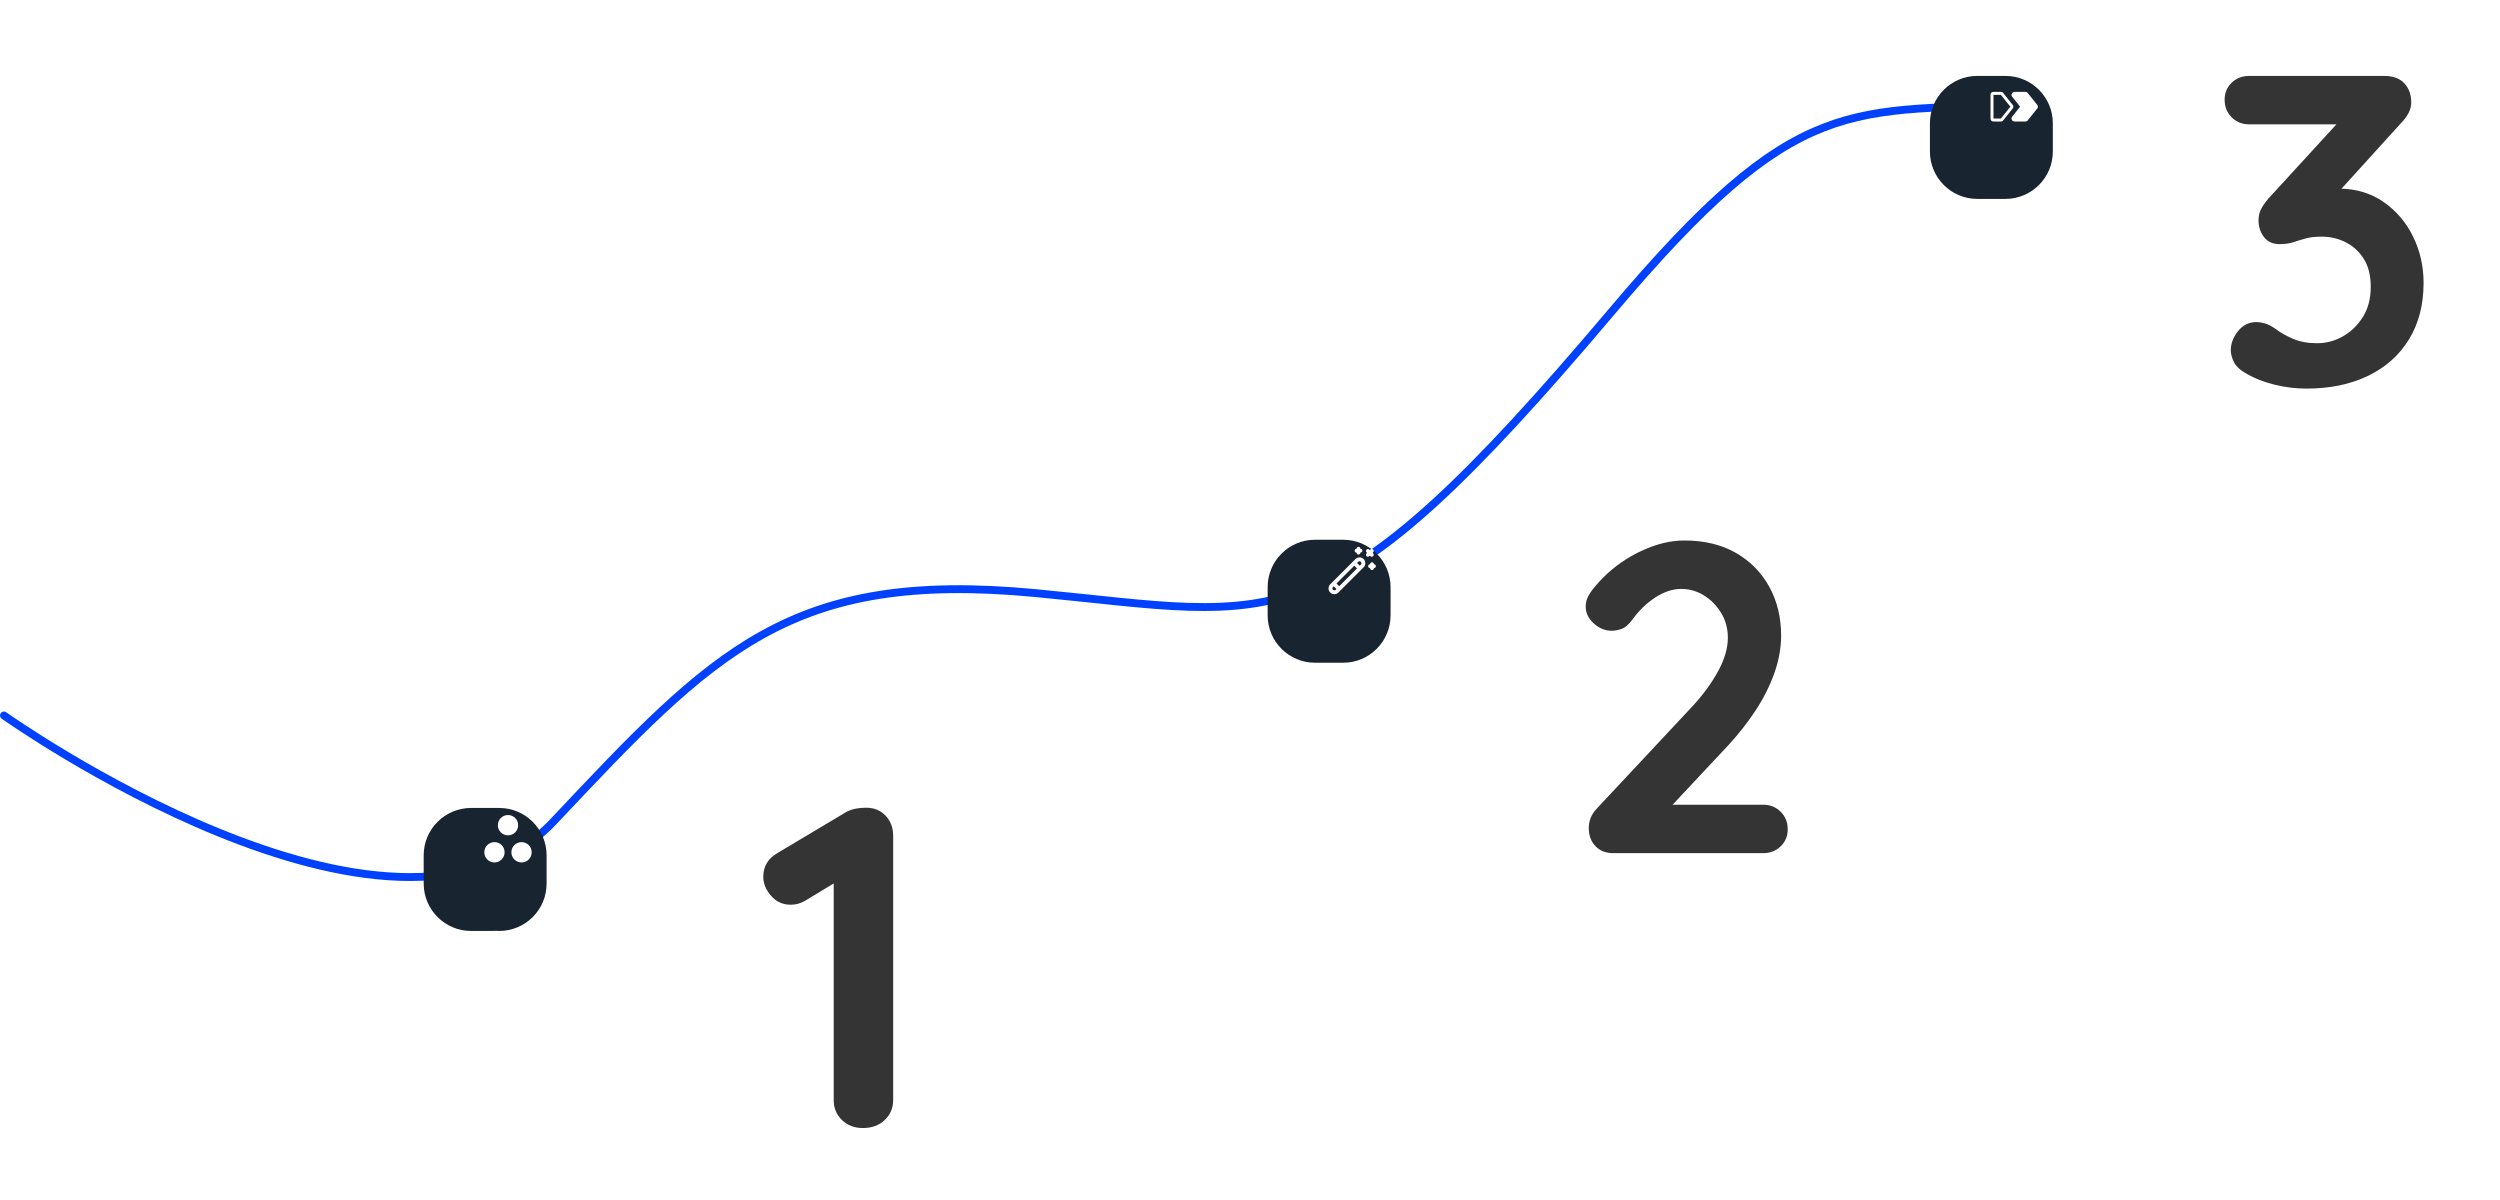 <svg width="1585" height="761" viewBox="0 0 1585 761" fill="none" xmlns="http://www.w3.org/2000/svg">
<g clip-path="url(#clip0_4_117)">
<path d="M2.503 453.606C2.503 453.606 249.119 628.879 350.837 520.925C452.555 412.972 500.609 361.167 656.57 376.027C812.53 390.886 839.761 413.184 1021.71 197.686C1140.35 57.184 1170.87 70.634 1293.24 66.293" stroke="#0041FF" stroke-width="4.986" stroke-linecap="round"/>
<g filter="url(#filter0_d_4_117)">
<path d="M331.46 492.301H313.62C297.025 492.301 283.572 505.761 283.572 522.365V540.216C283.572 556.82 297.025 570.28 313.62 570.28H331.46C348.055 570.28 361.508 556.82 361.508 540.216V522.365C361.508 505.761 348.055 492.301 331.46 492.301Z" fill="#192431"/>
</g>
<g filter="url(#filter1_d_4_117)">
<path d="M866.532 322.251H848.691C832.097 322.251 818.644 335.711 818.644 352.315V370.165C818.644 386.769 832.097 400.23 848.691 400.23H866.532C883.127 400.23 896.58 386.769 896.58 370.165V352.315C896.58 335.711 883.127 322.251 866.532 322.251Z" fill="#192431"/>
</g>
<g filter="url(#filter2_d_4_117)">
<path d="M1286.4 28.185H1268.56C1251.97 28.185 1238.52 41.645 1238.52 58.249V76.1C1238.52 92.704 1251.97 106.164 1268.56 106.164H1286.4C1303 106.164 1316.45 92.704 1316.45 76.1V58.249C1316.45 41.645 1303 28.185 1286.4 28.185Z" fill="#192431"/>
</g>
<g filter="url(#filter3_d_4_117)">
<path d="M562.091 695.235C556.679 695.235 552.233 693.543 548.753 690.158C545.273 686.773 543.533 682.565 543.534 677.537V531.312L547.593 537.695L525.555 551.041C522.656 552.782 519.563 553.652 516.276 553.652C511.251 553.652 507.095 551.766 503.808 547.995C500.522 544.223 498.879 540.209 498.879 535.954C498.879 529.378 501.875 524.35 507.868 520.868L551.652 494.756C554.939 493.015 559.095 492.145 564.121 492.145C569.147 492.145 573.254 493.837 576.444 497.222C579.634 500.607 581.229 504.815 581.229 509.843V677.537C581.229 682.565 579.44 686.773 575.865 690.158C572.288 693.543 567.697 695.235 562.091 695.235Z" fill="#343434"/>
</g>
<g filter="url(#filter4_d_4_117)">
<path d="M1132.75 490.244C1137.21 490.244 1140.94 491.733 1143.91 494.711C1146.89 497.689 1148.37 501.412 1148.37 505.879C1148.37 510.16 1146.89 513.744 1143.91 516.629C1140.94 519.514 1137.21 520.956 1132.75 520.956H1037.87C1033.03 520.956 1029.22 519.467 1026.43 516.489C1023.64 513.511 1022.24 509.695 1022.24 505.042C1022.24 500.389 1023.92 496.293 1027.26 492.757L1088.1 427.702C1094.8 420.442 1100.19 413.044 1104.29 405.505C1108.37 397.966 1110.42 390.94 1110.42 384.424C1110.42 378.655 1109.03 373.443 1106.24 368.789C1103.44 364.136 1099.82 360.413 1095.36 357.621C1090.89 354.829 1086.05 353.433 1080.84 353.433C1075.45 353.433 1069.96 355.248 1064.38 358.877C1058.8 362.508 1053.87 367.3 1049.59 373.256C1047.36 376.235 1045.12 378.096 1042.89 378.841C1040.66 379.585 1038.62 379.958 1036.76 379.958C1032.66 379.958 1028.9 378.422 1025.45 375.351C1022.02 372.279 1020.29 368.696 1020.29 364.601C1020.29 361.437 1021.36 358.365 1023.5 355.387C1025.64 352.409 1028.29 349.338 1031.45 346.173C1038.52 339.101 1046.71 333.423 1056.01 329.142C1065.31 324.861 1074.24 322.72 1082.8 322.72C1095.44 322.72 1106.33 325.327 1115.44 330.538C1124.56 335.75 1131.63 342.916 1136.66 352.037C1141.68 361.158 1144.19 371.488 1144.19 383.029C1144.19 390.847 1142.75 398.804 1139.87 406.901C1136.98 414.998 1133.02 422.862 1128.01 430.494C1122.98 438.126 1117.21 445.478 1110.7 452.551L1073.03 492.757L1069.96 490.244H1132.75Z" fill="#343434"/>
</g>
<g filter="url(#filter5_d_4_117)">
<path d="M1445.47 184.261C1447.14 184.261 1448.95 184.541 1450.9 185.099C1452.86 185.657 1455.04 186.774 1457.47 188.449C1460.62 190.869 1464.4 193.009 1468.76 194.87C1473.14 196.733 1478.21 197.663 1483.97 197.663C1489.74 197.663 1495.19 196.221 1500.29 193.335C1505.41 190.45 1509.65 186.355 1513 181.05C1516.34 175.745 1518.01 169.37 1518.01 161.925C1518.01 154.851 1516.58 148.988 1513.69 144.334C1510.81 139.681 1507 136.145 1502.25 133.725C1497.51 131.305 1492.44 130.095 1487.05 130.095C1482.95 130.095 1479.55 130.467 1476.86 131.212C1474.16 131.956 1471.55 132.748 1469.05 133.586C1466.53 134.423 1463.6 134.842 1460.26 134.842C1455.97 134.842 1452.67 133.353 1450.35 130.374C1448.02 127.396 1446.86 123.86 1446.86 119.764C1446.86 117.158 1447.37 114.832 1448.4 112.784C1449.42 110.737 1450.95 108.504 1453 106.083L1502.12 52.476L1509.65 58.898H1441C1436.54 58.898 1432.81 57.409 1429.83 54.431C1426.86 51.452 1425.37 47.73 1425.37 43.262C1425.37 38.981 1426.86 35.398 1429.83 32.513C1432.81 29.628 1436.54 28.185 1441 28.185H1526.39C1532.15 28.185 1536.48 29.767 1539.37 32.932C1542.25 36.096 1543.69 40.098 1543.69 44.938C1543.69 47.357 1543.08 49.684 1541.87 51.918C1540.67 54.151 1539.04 56.292 1536.99 58.339L1487.6 112.784L1480.07 103.291C1482.12 102.361 1484.95 101.523 1488.58 100.779C1492.21 100.034 1495.22 99.662 1497.65 99.662C1508.62 99.662 1518.15 102.5 1526.25 108.178C1534.34 113.855 1540.58 121.208 1544.94 130.234C1549.32 139.262 1551.51 148.988 1551.51 159.412C1551.51 173.186 1548.44 185.099 1542.3 195.15C1536.15 205.201 1527.51 212.926 1516.34 218.324C1505.18 223.722 1492.16 226.421 1477.28 226.421C1470.4 226.421 1463.6 225.583 1456.9 223.908C1450.21 222.233 1444.44 219.999 1439.61 217.207C1435.51 214.974 1432.77 212.507 1431.37 209.809C1429.97 207.109 1429.28 204.55 1429.28 202.13C1429.28 197.849 1430.82 193.8 1433.88 189.985C1436.95 186.169 1440.81 184.261 1445.47 184.261Z" fill="#343434"/>
</g>
<path d="M328.509 523.171C328.509 526.728 325.626 529.613 322.071 529.613C318.515 529.613 315.632 526.728 315.632 523.171C315.632 519.613 318.515 516.728 322.071 516.728C325.626 516.728 328.509 519.613 328.509 523.171Z" fill="white"/>
<path d="M337.094 540.35C337.094 543.908 334.212 546.793 330.656 546.793C327.099 546.793 324.216 543.908 324.216 540.35C324.216 536.792 327.099 533.908 330.656 533.908C334.212 533.908 337.094 536.792 337.094 540.35Z" fill="white"/>
<path d="M313.485 546.793C317.042 546.793 319.925 543.908 319.925 540.35C319.925 536.792 317.042 533.908 313.485 533.908C309.93 533.908 307.047 536.792 307.047 540.35C307.047 543.908 309.93 546.793 313.485 546.793Z" fill="white"/>
<path d="M860.05 350.365C860.05 351.04 860.601 351.592 861.277 351.592C861.952 351.592 862.502 351.04 862.502 350.365C863.177 350.365 863.729 349.813 863.729 349.137C863.729 348.463 863.177 347.91 862.502 347.91C862.502 347.235 861.952 346.683 861.277 346.683C860.601 346.683 860.05 347.235 860.05 347.916C859.375 347.916 858.823 348.469 858.823 349.144C858.823 349.819 859.375 350.365 860.05 350.365Z" fill="white"/>
<path d="M868.835 352.614L868.477 352.256L868.13 352.614C867.89 352.855 867.578 352.973 867.261 352.973C866.945 352.973 866.634 352.855 866.393 352.614C865.912 352.138 865.912 351.363 866.393 350.882L866.751 350.523L866.393 350.165C865.912 349.69 865.912 348.915 866.393 348.433C866.868 347.952 867.643 347.952 868.125 348.433L868.482 348.792L868.84 348.433C869.315 347.952 870.091 347.952 870.572 348.433C871.053 348.909 871.053 349.684 870.572 350.165L870.214 350.523L870.572 350.882C871.053 351.358 871.053 352.133 870.572 352.614C870.331 352.855 870.02 352.973 869.704 352.973C869.387 352.973 869.075 352.855 868.835 352.614Z" fill="white"/>
<path fill-rule="evenodd" clip-rule="evenodd" d="M861.933 353.383C860.954 353.383 860.026 353.764 859.335 354.463L843.353 370.453C842.639 371.169 842.257 372.121 842.281 373.131C842.303 374.146 842.726 375.08 843.471 375.761C844.152 376.383 845.031 376.724 845.954 376.724C846.934 376.724 847.862 376.343 848.553 375.644L864.534 359.654C865.966 358.222 865.966 355.885 864.534 354.452C863.841 353.764 862.92 353.383 861.933 353.383ZM858.623 358.644L860.355 360.377L849.062 371.674L847.332 369.942L858.623 358.644ZM844.725 373.084C844.731 373.418 844.877 373.729 845.125 373.958C845.595 374.387 846.374 374.37 846.815 373.923L847.326 373.412L845.595 371.68L845.083 372.191C844.848 372.432 844.72 372.749 844.725 373.084ZM862.801 357.928L862.086 358.639L860.355 356.906L861.065 356.196C861.294 355.967 861.605 355.838 861.933 355.838C862.262 355.838 862.566 355.967 862.801 356.196C863.278 356.671 863.278 357.452 862.801 357.928Z" fill="white"/>
<path d="M869.851 356.496C870.526 356.496 871.076 357.047 871.076 357.723C871.758 357.723 872.302 358.274 872.302 358.95C872.302 359.625 871.751 360.177 871.076 360.177C871.076 360.852 870.526 361.405 869.851 361.405C869.175 361.405 868.623 360.852 868.623 360.177C867.949 360.177 867.397 359.625 867.397 358.95C867.397 358.274 867.949 357.723 868.623 357.723C868.623 357.047 869.175 356.496 869.851 356.496Z" fill="white"/>
<path fill-rule="evenodd" clip-rule="evenodd" d="M1268.55 58.249H1263.87C1262.74 58.249 1261.99 59.002 1261.99 60.131V75.159C1261.99 76.288 1262.74 77.04 1263.87 77.04H1268.55C1269.12 77.04 1269.68 76.852 1270.06 76.288L1276.06 68.774C1276.62 68.021 1276.62 67.081 1276.06 66.522L1270.06 59.002C1269.68 58.438 1269.12 58.249 1268.55 58.249ZM1268.55 60.131L1274.55 67.645L1268.55 75.159H1263.87V60.131H1268.55Z" fill="white"/>
<path d="M1277.17 77.034H1284.11C1284.68 77.034 1285.24 76.846 1285.62 76.282L1291.62 68.774C1292.18 68.215 1292.18 67.275 1291.62 66.522L1285.62 59.008C1285.24 58.444 1284.68 58.255 1284.11 58.255H1277.17C1275.67 58.255 1274.73 60.131 1275.67 61.26L1280.74 67.645L1275.67 74.03C1274.74 75.153 1275.67 77.034 1277.17 77.034Z" fill="white"/>
<path d="M286.049 602C282.782 602 281.149 600.947 281.149 598.841V593.51C281.149 591.284 282.782 590.171 286.049 590.171C289.328 590.171 290.967 591.278 290.967 593.492V598.302C290.967 599.403 290.435 600.307 289.37 601.013H292.242V602H286.049ZM286.085 600.833C288.227 600.833 289.298 600.163 289.298 598.823V593.456C289.298 592.02 288.221 591.302 286.067 591.302C285.588 591.302 285.175 591.332 284.828 591.392C284.481 591.44 284.152 591.535 283.841 591.679C283.159 592.002 282.818 592.594 282.818 593.456V598.823C282.818 600.163 283.907 600.833 286.085 600.833ZM298.753 591.966L295.217 594.282V592.81L298.771 590.351H300.315V602H298.753V591.966ZM310.664 599.918C310.664 599.583 310.718 599.272 310.825 598.984C310.945 598.685 311.095 598.434 311.274 598.231C311.418 598.063 311.633 597.884 311.92 597.692C312.219 597.489 312.501 597.321 312.764 597.19C312.991 597.07 313.29 596.932 313.661 596.777L315.6 595.915C316.366 595.58 316.749 595.059 316.749 594.353V592.756C316.749 592.206 316.581 591.841 316.246 591.661C315.911 591.47 315.325 591.374 314.487 591.374C313.661 591.374 312.525 591.499 311.077 591.751V590.494C312.285 590.267 313.536 590.153 314.828 590.153C316.12 590.153 317.054 590.351 317.628 590.746C318.203 591.129 318.49 591.775 318.49 592.684V594.587C318.49 595.018 318.418 595.377 318.274 595.664C318.131 595.939 317.897 596.19 317.574 596.418C317.263 596.633 316.803 596.878 316.192 597.154L313.5 598.392C312.71 598.751 312.315 599.278 312.315 599.972V600.744H318.49V602H310.664V599.918ZM325.868 602.179C325.342 602.179 324.911 602.162 324.576 602.126C324.253 602.09 323.906 602.018 323.535 601.91C323.14 601.803 322.823 601.647 322.584 601.444C322.356 601.228 322.165 600.929 322.009 600.546C321.854 600.187 321.776 599.738 321.776 599.2V593.312C321.776 592.774 321.854 592.301 322.009 591.894C322.165 591.488 322.368 591.164 322.62 590.925C322.847 590.722 323.146 590.56 323.517 590.44C323.9 590.309 324.283 590.225 324.666 590.189C325.097 590.165 325.498 590.153 325.868 590.153C326.395 590.153 326.82 590.171 327.143 590.207C327.478 590.243 327.831 590.315 328.202 590.423C328.597 590.542 328.914 590.71 329.153 590.925C329.405 591.141 329.608 591.446 329.764 591.841C329.919 592.235 329.997 592.72 329.997 593.294V599.2C329.997 599.69 329.919 600.127 329.764 600.51C329.608 600.893 329.405 601.192 329.153 601.408C328.914 601.611 328.609 601.779 328.238 601.91C327.867 602.03 327.49 602.102 327.107 602.126C326.772 602.162 326.359 602.179 325.868 602.179ZM325.904 601.12C326.539 601.12 327.029 601.079 327.376 600.995C327.723 600.899 327.975 600.72 328.13 600.456C328.286 600.193 328.363 599.804 328.363 599.29V593.187C328.363 592.624 328.28 592.206 328.112 591.93C327.957 591.643 327.705 591.452 327.358 591.356C327.023 591.26 326.533 591.212 325.886 591.212C325.228 591.212 324.726 591.26 324.379 591.356C324.044 591.452 323.798 591.643 323.643 591.93C323.487 592.206 323.409 592.624 323.409 593.187V599.29C323.409 599.804 323.487 600.193 323.643 600.456C323.81 600.72 324.068 600.899 324.415 600.995C324.762 601.079 325.258 601.12 325.904 601.12ZM333.283 599.918C333.283 599.583 333.337 599.272 333.445 598.984C333.564 598.685 333.714 598.434 333.893 598.231C334.037 598.063 334.252 597.884 334.54 597.692C334.839 597.489 335.12 597.321 335.383 597.19C335.611 597.07 335.91 596.932 336.281 596.777L338.219 595.915C338.985 595.58 339.368 595.059 339.368 594.353V592.756C339.368 592.206 339.2 591.841 338.865 591.661C338.53 591.47 337.944 591.374 337.106 591.374C336.281 591.374 335.144 591.499 333.696 591.751V590.494C334.904 590.267 336.155 590.153 337.447 590.153C338.74 590.153 339.673 590.351 340.247 590.746C340.822 591.129 341.109 591.775 341.109 592.684V594.587C341.109 595.018 341.037 595.377 340.894 595.664C340.75 595.939 340.517 596.19 340.194 596.418C339.883 596.633 339.422 596.878 338.812 597.154L336.119 598.392C335.329 598.751 334.934 599.278 334.934 599.972V600.744H341.109V602H333.283V599.918ZM344.593 599.918C344.593 599.583 344.647 599.272 344.754 598.984C344.874 598.685 345.023 598.434 345.203 598.231C345.347 598.063 345.562 597.884 345.849 597.692C346.148 597.489 346.43 597.321 346.693 597.19C346.92 597.07 347.219 596.932 347.59 596.777L349.529 595.915C350.295 595.58 350.678 595.059 350.678 594.353V592.756C350.678 592.206 350.51 591.841 350.175 591.661C349.84 591.47 349.254 591.374 348.416 591.374C347.59 591.374 346.453 591.499 345.006 591.751V590.494C346.214 590.267 347.465 590.153 348.757 590.153C350.049 590.153 350.983 590.351 351.557 590.746C352.132 591.129 352.419 591.775 352.419 592.684V594.587C352.419 595.018 352.347 595.377 352.203 595.664C352.06 595.939 351.826 596.19 351.503 596.418C351.192 596.633 350.731 596.878 350.121 597.154L347.429 598.392C346.639 598.751 346.244 599.278 346.244 599.972V600.744H352.419V602H344.593V599.918Z" fill="white"/>
<path d="M759.049 441C755.782 441 754.149 439.947 754.149 437.841V432.51C754.149 430.284 755.782 429.171 759.049 429.171C762.328 429.171 763.967 430.278 763.967 432.492V437.302C763.967 438.403 763.435 439.307 762.37 440.013H765.242V441H759.049ZM759.085 439.833C761.227 439.833 762.298 439.163 762.298 437.823V432.456C762.298 431.02 761.221 430.302 759.067 430.302C758.588 430.302 758.175 430.332 757.828 430.392C757.481 430.44 757.152 430.535 756.841 430.679C756.159 431.002 755.818 431.594 755.818 432.456V437.823C755.818 439.163 756.907 439.833 759.085 439.833ZM767.32 438.918C767.32 438.583 767.374 438.272 767.481 437.984C767.601 437.685 767.751 437.434 767.93 437.231C768.074 437.063 768.289 436.884 768.576 436.692C768.875 436.489 769.157 436.321 769.42 436.19C769.647 436.07 769.946 435.932 770.317 435.777L772.256 434.915C773.022 434.58 773.405 434.059 773.405 433.353V431.756C773.405 431.206 773.237 430.841 772.902 430.661C772.567 430.47 771.981 430.374 771.143 430.374C770.317 430.374 769.181 430.499 767.733 430.751V429.494C768.941 429.267 770.192 429.153 771.484 429.153C772.777 429.153 773.71 429.351 774.284 429.746C774.859 430.129 775.146 430.775 775.146 431.684V433.587C775.146 434.018 775.074 434.377 774.93 434.664C774.787 434.939 774.554 435.19 774.23 435.418C773.919 435.633 773.459 435.878 772.848 436.154L770.156 437.392C769.366 437.751 768.971 438.278 768.971 438.972V439.744H775.146V441H767.32V438.918ZM783.664 438.918C783.664 438.583 783.718 438.272 783.825 437.984C783.945 437.685 784.095 437.434 784.274 437.231C784.418 437.063 784.633 436.884 784.92 436.692C785.219 436.489 785.501 436.321 785.764 436.19C785.991 436.07 786.29 435.932 786.661 435.777L788.6 434.915C789.366 434.58 789.749 434.059 789.749 433.353V431.756C789.749 431.206 789.581 430.841 789.246 430.661C788.911 430.47 788.325 430.374 787.487 430.374C786.661 430.374 785.525 430.499 784.077 430.751V429.494C785.285 429.267 786.536 429.153 787.828 429.153C789.12 429.153 790.054 429.351 790.628 429.746C791.203 430.129 791.49 430.775 791.49 431.684V433.587C791.49 434.018 791.418 434.377 791.274 434.664C791.131 434.939 790.897 435.19 790.574 435.418C790.263 435.633 789.803 435.878 789.192 436.154L786.5 437.392C785.71 437.751 785.315 438.278 785.315 438.972V439.744H791.49V441H783.664V438.918ZM798.868 441.179C798.342 441.179 797.911 441.162 797.576 441.126C797.253 441.09 796.906 441.018 796.535 440.91C796.14 440.803 795.823 440.647 795.584 440.444C795.356 440.228 795.165 439.929 795.009 439.546C794.854 439.187 794.776 438.738 794.776 438.2V432.312C794.776 431.774 794.854 431.301 795.009 430.894C795.165 430.488 795.368 430.164 795.62 429.925C795.847 429.722 796.146 429.56 796.517 429.44C796.9 429.309 797.283 429.225 797.666 429.189C798.097 429.165 798.498 429.153 798.868 429.153C799.395 429.153 799.82 429.171 800.143 429.207C800.478 429.243 800.831 429.315 801.202 429.423C801.597 429.542 801.914 429.71 802.153 429.925C802.405 430.141 802.608 430.446 802.764 430.841C802.919 431.235 802.997 431.72 802.997 432.294V438.2C802.997 438.69 802.919 439.127 802.764 439.51C802.608 439.893 802.405 440.192 802.153 440.408C801.914 440.611 801.609 440.779 801.238 440.91C800.867 441.03 800.49 441.102 800.107 441.126C799.772 441.162 799.359 441.179 798.868 441.179ZM798.904 440.12C799.539 440.12 800.029 440.079 800.376 439.995C800.723 439.899 800.975 439.72 801.13 439.456C801.286 439.193 801.363 438.804 801.363 438.29V432.187C801.363 431.624 801.28 431.206 801.112 430.93C800.957 430.643 800.705 430.452 800.358 430.356C800.023 430.26 799.533 430.212 798.886 430.212C798.228 430.212 797.726 430.26 797.379 430.356C797.044 430.452 796.798 430.643 796.643 430.93C796.487 431.206 796.409 431.624 796.409 432.187V438.29C796.409 438.804 796.487 439.193 796.643 439.456C796.81 439.72 797.068 439.899 797.415 439.995C797.762 440.079 798.258 440.12 798.904 440.12ZM806.283 438.918C806.283 438.583 806.337 438.272 806.445 437.984C806.564 437.685 806.714 437.434 806.893 437.231C807.037 437.063 807.252 436.884 807.54 436.692C807.839 436.489 808.12 436.321 808.383 436.19C808.611 436.07 808.91 435.932 809.281 435.777L811.219 434.915C811.985 434.58 812.368 434.059 812.368 433.353V431.756C812.368 431.206 812.2 430.841 811.865 430.661C811.53 430.47 810.944 430.374 810.106 430.374C809.281 430.374 808.144 430.499 806.696 430.751V429.494C807.904 429.267 809.155 429.153 810.447 429.153C811.74 429.153 812.673 429.351 813.247 429.746C813.822 430.129 814.109 430.775 814.109 431.684V433.587C814.109 434.018 814.037 434.377 813.894 434.664C813.75 434.939 813.517 435.19 813.194 435.418C812.883 435.633 812.422 435.878 811.812 436.154L809.119 437.392C808.329 437.751 807.934 438.278 807.934 438.972V439.744H814.109V441H806.283V438.918ZM817.593 438.918C817.593 438.583 817.647 438.272 817.754 437.984C817.874 437.685 818.023 437.434 818.203 437.231C818.347 437.063 818.562 436.884 818.849 436.692C819.148 436.489 819.43 436.321 819.693 436.19C819.92 436.07 820.219 435.932 820.59 435.777L822.529 434.915C823.295 434.58 823.678 434.059 823.678 433.353V431.756C823.678 431.206 823.51 430.841 823.175 430.661C822.84 430.47 822.254 430.374 821.416 430.374C820.59 430.374 819.453 430.499 818.006 430.751V429.494C819.214 429.267 820.465 429.153 821.757 429.153C823.049 429.153 823.983 429.351 824.557 429.746C825.132 430.129 825.419 430.775 825.419 431.684V433.587C825.419 434.018 825.347 434.377 825.203 434.664C825.06 434.939 824.826 435.19 824.503 435.418C824.192 435.633 823.731 435.878 823.121 436.154L820.429 437.392C819.639 437.751 819.244 438.278 819.244 438.972V439.744H825.419V441H817.593V438.918Z" fill="white"/>
<path d="M1239.05 161C1235.78 161 1234.15 159.947 1234.15 157.841V152.51C1234.15 150.284 1235.78 149.171 1239.05 149.171C1242.33 149.171 1243.97 150.278 1243.97 152.492V157.302C1243.97 158.403 1243.43 159.307 1242.37 160.013H1245.24V161H1239.05ZM1239.08 159.833C1241.23 159.833 1242.3 159.163 1242.3 157.823V152.456C1242.3 151.02 1241.22 150.302 1239.07 150.302C1238.59 150.302 1238.18 150.332 1237.83 150.392C1237.48 150.44 1237.15 150.535 1236.84 150.679C1236.16 151.002 1235.82 151.594 1235.82 152.456V157.823C1235.82 159.163 1236.91 159.833 1239.08 159.833ZM1250.8 161.179C1249.8 161.179 1248.67 161.066 1247.41 160.838V159.546C1248.83 159.845 1250.02 159.995 1250.98 159.995C1252.57 159.995 1253.37 159.546 1253.37 158.649V156.656C1253.37 156.166 1253.11 155.842 1252.58 155.687C1252.33 155.627 1252.1 155.591 1251.9 155.579C1251.71 155.555 1251.45 155.543 1251.14 155.543H1248.9V154.43H1250.84C1251.15 154.43 1251.4 154.424 1251.59 154.413C1251.78 154.389 1252 154.341 1252.26 154.269C1252.52 154.209 1252.72 154.095 1252.87 153.928C1253.01 153.76 1253.08 153.545 1253.08 153.282V151.2C1253.08 150.589 1252.36 150.284 1250.93 150.284C1249.97 150.284 1248.88 150.38 1247.64 150.571V149.333C1248.67 149.225 1249.76 149.171 1250.91 149.171C1252.24 149.171 1253.2 149.321 1253.8 149.62C1254.41 149.907 1254.72 150.404 1254.72 151.11V153.353C1254.72 153.724 1254.57 154.036 1254.27 154.287C1253.97 154.526 1253.58 154.682 1253.12 154.754V154.825C1253.4 154.873 1253.64 154.927 1253.82 154.987C1254.01 155.035 1254.21 155.113 1254.43 155.22C1254.85 155.436 1255.06 155.813 1255.06 156.351V158.685C1255.06 159.091 1254.97 159.456 1254.79 159.779C1254.61 160.103 1254.38 160.354 1254.1 160.533C1253.87 160.701 1253.55 160.838 1253.15 160.946C1252.76 161.042 1252.37 161.108 1251.99 161.144C1251.53 161.168 1251.14 161.179 1250.8 161.179ZM1263.66 158.918C1263.66 158.583 1263.72 158.272 1263.83 157.984C1263.94 157.685 1264.09 157.434 1264.27 157.231C1264.42 157.063 1264.63 156.884 1264.92 156.692C1265.22 156.489 1265.5 156.321 1265.76 156.19C1265.99 156.07 1266.29 155.932 1266.66 155.777L1268.6 154.915C1269.37 154.58 1269.75 154.059 1269.75 153.353V151.756C1269.75 151.206 1269.58 150.841 1269.25 150.661C1268.91 150.47 1268.32 150.374 1267.49 150.374C1266.66 150.374 1265.52 150.499 1264.08 150.751V149.494C1265.29 149.267 1266.54 149.153 1267.83 149.153C1269.12 149.153 1270.05 149.351 1270.63 149.746C1271.2 150.129 1271.49 150.775 1271.49 151.684V153.587C1271.49 154.018 1271.42 154.377 1271.27 154.664C1271.13 154.939 1270.9 155.19 1270.57 155.418C1270.26 155.633 1269.8 155.878 1269.19 156.154L1266.5 157.392C1265.71 157.751 1265.32 158.278 1265.32 158.972V159.744H1271.49V161H1263.66V158.918ZM1278.87 161.179C1278.34 161.179 1277.91 161.162 1277.58 161.126C1277.25 161.09 1276.91 161.018 1276.54 160.91C1276.14 160.803 1275.82 160.647 1275.58 160.444C1275.36 160.228 1275.16 159.929 1275.01 159.546C1274.85 159.187 1274.78 158.738 1274.78 158.2V152.312C1274.78 151.774 1274.85 151.301 1275.01 150.894C1275.16 150.488 1275.37 150.164 1275.62 149.925C1275.85 149.722 1276.15 149.56 1276.52 149.44C1276.9 149.309 1277.28 149.225 1277.67 149.189C1278.1 149.165 1278.5 149.153 1278.87 149.153C1279.39 149.153 1279.82 149.171 1280.14 149.207C1280.48 149.243 1280.83 149.315 1281.2 149.423C1281.6 149.542 1281.91 149.71 1282.15 149.925C1282.4 150.141 1282.61 150.446 1282.76 150.841C1282.92 151.235 1283 151.72 1283 152.294V158.2C1283 158.69 1282.92 159.127 1282.76 159.51C1282.61 159.893 1282.4 160.192 1282.15 160.408C1281.91 160.611 1281.61 160.779 1281.24 160.91C1280.87 161.03 1280.49 161.102 1280.11 161.126C1279.77 161.162 1279.36 161.179 1278.87 161.179ZM1278.9 160.12C1279.54 160.12 1280.03 160.079 1280.38 159.995C1280.72 159.899 1280.97 159.72 1281.13 159.456C1281.29 159.193 1281.36 158.804 1281.36 158.29V152.187C1281.36 151.624 1281.28 151.206 1281.11 150.93C1280.96 150.643 1280.71 150.452 1280.36 150.356C1280.02 150.26 1279.53 150.212 1278.89 150.212C1278.23 150.212 1277.73 150.26 1277.38 150.356C1277.04 150.452 1276.8 150.643 1276.64 150.93C1276.49 151.206 1276.41 151.624 1276.41 152.187V158.29C1276.41 158.804 1276.49 159.193 1276.64 159.456C1276.81 159.72 1277.07 159.899 1277.41 159.995C1277.76 160.079 1278.26 160.12 1278.9 160.12ZM1286.28 158.918C1286.28 158.583 1286.34 158.272 1286.44 157.984C1286.56 157.685 1286.71 157.434 1286.89 157.231C1287.04 157.063 1287.25 156.884 1287.54 156.692C1287.84 156.489 1288.12 156.321 1288.38 156.19C1288.61 156.07 1288.91 155.932 1289.28 155.777L1291.22 154.915C1291.99 154.58 1292.37 154.059 1292.37 153.353V151.756C1292.37 151.206 1292.2 150.841 1291.87 150.661C1291.53 150.47 1290.94 150.374 1290.11 150.374C1289.28 150.374 1288.14 150.499 1286.7 150.751V149.494C1287.9 149.267 1289.15 149.153 1290.45 149.153C1291.74 149.153 1292.67 149.351 1293.25 149.746C1293.82 150.129 1294.11 150.775 1294.11 151.684V153.587C1294.11 154.018 1294.04 154.377 1293.89 154.664C1293.75 154.939 1293.52 155.19 1293.19 155.418C1292.88 155.633 1292.42 155.878 1291.81 156.154L1289.12 157.392C1288.33 157.751 1287.93 158.278 1287.93 158.972V159.744H1294.11V161H1286.28V158.918ZM1297.59 158.918C1297.59 158.583 1297.65 158.272 1297.75 157.984C1297.87 157.685 1298.02 157.434 1298.2 157.231C1298.35 157.063 1298.56 156.884 1298.85 156.692C1299.15 156.489 1299.43 156.321 1299.69 156.19C1299.92 156.07 1300.22 155.932 1300.59 155.777L1302.53 154.915C1303.29 154.58 1303.68 154.059 1303.68 153.353V151.756C1303.68 151.206 1303.51 150.841 1303.18 150.661C1302.84 150.47 1302.25 150.374 1301.42 150.374C1300.59 150.374 1299.45 150.499 1298.01 150.751V149.494C1299.21 149.267 1300.46 149.153 1301.76 149.153C1303.05 149.153 1303.98 149.351 1304.56 149.746C1305.13 150.129 1305.42 150.775 1305.42 151.684V153.587C1305.42 154.018 1305.35 154.377 1305.2 154.664C1305.06 154.939 1304.83 155.19 1304.5 155.418C1304.19 155.633 1303.73 155.878 1303.12 156.154L1300.43 157.392C1299.64 157.751 1299.24 158.278 1299.24 158.972V159.744H1305.42V161H1297.59V158.918Z" fill="white"/>
<path d="M276.935 631.948H280.816V632.953H276.935V631.948ZM283.25 627.383H286.852C289.393 627.383 290.664 628.248 290.664 629.979V633.986C290.664 635.624 289.398 636.443 286.866 636.443H283.25V627.383ZM286.768 635.522C288.5 635.522 289.365 635.001 289.365 633.958V629.965C289.365 629.63 289.295 629.346 289.156 629.114C289.016 628.881 288.821 628.709 288.569 628.597C288.318 628.495 288.058 628.425 287.788 628.388C287.518 628.341 287.201 628.318 286.838 628.318H284.605V635.522H286.768ZM296.188 636.583C294.122 636.583 293.089 635.894 293.089 634.517V631.85C293.089 631.031 293.321 630.445 293.787 630.091C294.261 629.728 295.025 629.546 296.076 629.546C297.072 629.546 297.789 629.719 298.226 630.063C298.673 630.407 298.896 631.003 298.896 631.85V633.344H294.359V634.363C294.359 634.828 294.522 635.163 294.848 635.368C295.173 635.573 295.676 635.675 296.356 635.675C296.998 635.675 297.756 635.564 298.631 635.34V636.304C297.775 636.49 296.96 636.583 296.188 636.583ZM297.64 632.52V631.459C297.64 631.05 297.514 630.77 297.263 630.621C297.021 630.463 296.602 630.384 296.006 630.384C295.429 630.384 295.011 630.463 294.75 630.621C294.489 630.77 294.359 631.05 294.359 631.459V632.52H297.64ZM300.504 629.686H301.83L303.701 635.354H303.771L305.586 629.686H306.8L304.441 636.443H302.933L300.504 629.686ZM311.518 636.583C309.451 636.583 308.418 635.894 308.418 634.517V631.85C308.418 631.031 308.651 630.445 309.116 630.091C309.591 629.728 310.354 629.546 311.406 629.546C312.402 629.546 313.118 629.719 313.556 630.063C314.003 630.407 314.226 631.003 314.226 631.85V633.344H309.689V634.363C309.689 634.828 309.852 635.163 310.177 635.368C310.503 635.573 311.006 635.675 311.685 635.675C312.327 635.675 313.086 635.564 313.961 635.34V636.304C313.104 636.49 312.29 636.583 311.518 636.583ZM312.969 632.52V631.459C312.969 631.05 312.844 630.77 312.593 630.621C312.351 630.463 311.932 630.384 311.336 630.384C310.759 630.384 310.34 630.463 310.08 630.621C309.819 630.77 309.689 631.05 309.689 631.459V632.52H312.969ZM316.839 626.671H318.095V636.443H316.839V626.671ZM323.834 636.583C323.239 636.583 322.792 636.559 322.494 636.513C322.196 636.476 321.899 636.387 321.601 636.248C321.294 636.108 321.07 635.885 320.931 635.578C320.791 635.261 320.721 634.838 320.721 634.307V631.962C320.721 631.543 320.772 631.175 320.875 630.859C320.977 630.542 321.112 630.296 321.28 630.119C321.419 629.961 321.629 629.84 321.908 629.756C322.196 629.663 322.49 629.602 322.787 629.574C323.122 629.556 323.471 629.546 323.834 629.546C324.318 629.546 324.681 629.56 324.923 629.588C325.175 629.607 325.44 629.654 325.719 629.728C326.008 629.812 326.231 629.937 326.389 630.105C326.548 630.272 326.682 630.514 326.794 630.831C326.897 631.157 326.948 631.534 326.948 631.962V634.307C326.948 635.098 326.766 635.675 326.403 636.038C326.254 636.187 326.04 636.304 325.761 636.387C325.482 636.471 325.193 636.527 324.895 636.555C324.542 636.573 324.188 636.583 323.834 636.583ZM323.834 635.759C324.225 635.759 324.509 635.75 324.686 635.731C324.863 635.713 325.035 635.661 325.203 635.578C325.37 635.503 325.487 635.382 325.552 635.215C325.626 635.038 325.663 634.796 325.663 634.489V631.752C325.663 631.333 325.612 631.031 325.51 630.845C325.407 630.649 325.231 630.524 324.979 630.468C324.737 630.403 324.356 630.37 323.834 630.37C323.313 630.37 322.927 630.403 322.676 630.468C322.434 630.524 322.262 630.649 322.159 630.845C322.057 631.031 322.006 631.333 322.006 631.752V634.489C322.006 634.796 322.038 635.038 322.103 635.215C322.178 635.382 322.299 635.503 322.466 635.578C322.634 635.661 322.806 635.713 322.983 635.731C323.16 635.75 323.444 635.759 323.834 635.759ZM329.605 629.686H330.848V630.412H330.862C330.964 629.835 331.732 629.546 333.165 629.546C334.022 629.546 334.668 629.728 335.106 630.091C335.543 630.445 335.762 630.901 335.762 631.459V634.237C335.762 634.638 335.702 634.987 335.581 635.284C335.469 635.582 335.32 635.815 335.134 635.982C334.966 636.141 334.734 636.266 334.436 636.359C334.147 636.452 333.859 636.513 333.57 636.541C333.31 636.569 332.993 636.583 332.621 636.583C332.211 636.583 331.834 636.536 331.49 636.443C331.155 636.341 330.946 636.196 330.862 636.01V639.347H329.605V629.686ZM332.649 635.731C333.133 635.731 333.5 635.699 333.752 635.633C334.012 635.559 334.198 635.429 334.31 635.242C334.422 635.056 334.478 634.772 334.478 634.391V631.906C334.478 631.487 334.422 631.175 334.31 630.97C334.198 630.766 334.012 630.631 333.752 630.566C333.5 630.491 333.128 630.454 332.635 630.454C332.142 630.454 331.774 630.491 331.532 630.566C331.29 630.631 331.118 630.766 331.015 630.97C330.913 631.166 330.862 631.478 330.862 631.906V634.391C330.862 634.772 330.913 635.056 331.015 635.242C331.127 635.429 331.309 635.559 331.56 635.633C331.811 635.699 332.174 635.731 332.649 635.731ZM338.388 629.686H339.645V630.51C339.775 629.868 340.533 629.546 341.92 629.546C343.046 629.546 343.749 629.854 344.028 630.468C344.112 630.17 344.363 629.942 344.782 629.784C345.21 629.626 345.731 629.546 346.346 629.546C347.183 629.546 347.774 629.705 348.119 630.021C348.463 630.328 348.635 630.817 348.635 631.487V636.443H347.379V631.571C347.379 631.394 347.365 631.25 347.337 631.138C347.309 631.026 347.253 630.915 347.169 630.803C346.983 630.57 346.569 630.454 345.927 630.454C345.434 630.454 345.066 630.487 344.824 630.552C344.582 630.617 344.414 630.729 344.321 630.887C344.238 631.045 344.196 631.273 344.196 631.571V636.443H342.939V631.571C342.939 631.394 342.925 631.25 342.897 631.138C342.869 631.026 342.814 630.915 342.73 630.803C342.544 630.57 342.134 630.454 341.501 630.454C340.989 630.454 340.603 630.487 340.343 630.552C340.082 630.617 339.9 630.729 339.798 630.887C339.696 631.036 339.645 631.264 339.645 631.571V636.443H338.388V629.686ZM354.354 636.583C352.288 636.583 351.255 635.894 351.255 634.517V631.85C351.255 631.031 351.488 630.445 351.953 630.091C352.428 629.728 353.191 629.546 354.243 629.546C355.238 629.546 355.955 629.719 356.393 630.063C356.839 630.407 357.063 631.003 357.063 631.85V633.344H352.525V634.363C352.525 634.828 352.688 635.163 353.014 635.368C353.34 635.573 353.842 635.675 354.522 635.675C355.164 635.675 355.923 635.564 356.797 635.34V636.304C355.941 636.49 355.127 636.583 354.354 636.583ZM355.806 632.52V631.459C355.806 631.05 355.681 630.77 355.429 630.621C355.187 630.463 354.768 630.384 354.173 630.384C353.596 630.384 353.177 630.463 352.916 630.621C352.656 630.77 352.525 631.05 352.525 631.459V632.52H355.806ZM359.676 629.686H360.932V630.51C361.062 629.868 361.802 629.546 363.152 629.546C364.017 629.546 364.622 629.705 364.967 630.021C365.32 630.328 365.497 630.817 365.497 631.487V636.443H364.241V631.557C364.241 631.38 364.227 631.236 364.199 631.124C364.171 631.012 364.115 630.901 364.031 630.789C363.845 630.556 363.431 630.44 362.789 630.44C362.295 630.44 361.914 630.477 361.644 630.552C361.383 630.617 361.197 630.729 361.086 630.887C360.983 631.045 360.932 631.268 360.932 631.557V636.443H359.676V629.686ZM371.211 636.583C370.633 636.583 370.182 636.522 369.856 636.401C369.531 636.271 369.293 636.057 369.144 635.759C369.005 635.452 368.935 635.024 368.935 634.475V630.51H367.427V629.686H368.935V627.592H370.205V629.686H372.621V630.51H370.205V634.544C370.205 634.88 370.243 635.131 370.317 635.298C370.401 635.466 370.54 635.587 370.736 635.661C370.941 635.726 371.234 635.759 371.615 635.759C371.736 635.759 372.071 635.722 372.621 635.647V636.471C372.146 636.545 371.676 636.583 371.211 636.583ZM276.935 652.948H280.816V653.953H276.935V652.948ZM283.25 648.383H286.21C286.629 648.383 286.964 648.392 287.215 648.41C287.476 648.429 287.75 648.471 288.039 648.536C288.337 648.601 288.574 648.699 288.751 648.829C288.937 648.96 289.095 649.136 289.226 649.36C289.347 649.574 289.407 649.844 289.407 650.17V652.054C289.407 652.808 289.114 653.353 288.528 653.688C287.95 654.013 287.094 654.176 285.959 654.176H284.605V657.443H283.25V648.383ZM286.14 653.325C286.727 653.325 287.197 653.218 287.55 653.004C287.904 652.79 288.081 652.45 288.081 651.984V650.337C288.081 650.086 288.016 649.881 287.885 649.723C287.755 649.555 287.569 649.439 287.327 649.374C287.094 649.318 286.899 649.281 286.741 649.262C286.582 649.243 286.373 649.234 286.112 649.234H284.591V653.325H286.14ZM293.907 657.583C293.265 657.583 292.767 657.522 292.413 657.401C292.069 657.28 291.817 657.066 291.659 656.759C291.51 656.452 291.436 656.01 291.436 655.433C291.436 654.921 291.506 654.525 291.645 654.246C291.794 653.958 292.041 653.753 292.385 653.632C292.739 653.511 293.237 653.45 293.879 653.45H295.903V652.375C295.903 652.124 295.852 651.933 295.75 651.803C295.657 651.663 295.494 651.566 295.261 651.51C295.038 651.454 294.707 651.426 294.27 651.426C293.572 651.426 292.799 651.482 291.952 651.594V650.672C292.874 650.588 293.707 650.546 294.451 650.546C295.233 650.546 295.81 650.607 296.182 650.728C296.555 650.84 296.811 651.04 296.95 651.328C297.09 651.617 297.16 652.064 297.16 652.669V657.443H295.945V656.801C295.843 657.322 295.163 657.583 293.907 657.583ZM294.116 656.759C294.572 656.759 294.959 656.726 295.275 656.661C295.694 656.578 295.903 656.382 295.903 656.075V654.232H293.963C293.562 654.232 293.274 654.265 293.097 654.33C292.92 654.386 292.804 654.497 292.748 654.665C292.692 654.832 292.664 655.102 292.664 655.475C292.664 655.81 292.697 656.07 292.762 656.256C292.827 656.433 292.944 656.564 293.111 656.647C293.279 656.722 293.53 656.759 293.865 656.759H294.116ZM300.037 650.686H301.223V651.789C301.223 651.575 301.317 651.375 301.503 651.189C301.689 650.993 301.926 650.84 302.215 650.728C302.503 650.607 302.787 650.546 303.066 650.546H303.681V651.621H302.983C302.387 651.621 301.954 651.701 301.684 651.859C301.424 652.008 301.293 652.282 301.293 652.682V657.443H300.037V650.686ZM308.463 657.583C307.886 657.583 307.435 657.522 307.109 657.401C306.783 657.271 306.546 657.057 306.397 656.759C306.258 656.452 306.188 656.024 306.188 655.475V651.51H304.68V650.686H306.188V648.592H307.458V650.686H309.873V651.51H307.458V655.544C307.458 655.88 307.495 656.131 307.57 656.298C307.654 656.466 307.793 656.587 307.989 656.661C308.193 656.726 308.487 656.759 308.868 656.759C308.989 656.759 309.324 656.722 309.873 656.647V657.471C309.399 657.545 308.929 657.583 308.463 657.583ZM311.944 650.686H313.201V651.51C313.331 650.868 314.071 650.546 315.421 650.546C316.286 650.546 316.891 650.705 317.235 651.021C317.589 651.328 317.766 651.817 317.766 652.487V657.443H316.51V652.557C316.51 652.38 316.496 652.236 316.468 652.124C316.44 652.012 316.384 651.901 316.3 651.789C316.114 651.556 315.7 651.44 315.058 651.44C314.564 651.44 314.183 651.477 313.913 651.552C313.652 651.617 313.466 651.729 313.354 651.887C313.252 652.045 313.201 652.268 313.201 652.557V657.443H311.944V650.686ZM323.493 657.583C321.427 657.583 320.394 656.894 320.394 655.517V652.85C320.394 652.031 320.627 651.445 321.092 651.091C321.567 650.728 322.33 650.546 323.382 650.546C324.377 650.546 325.094 650.719 325.532 651.063C325.978 651.407 326.202 652.003 326.202 652.85V654.344H321.664V655.363C321.664 655.828 321.827 656.163 322.153 656.368C322.479 656.573 322.981 656.675 323.661 656.675C324.303 656.675 325.062 656.564 325.936 656.34V657.304C325.08 657.49 324.266 657.583 323.493 657.583ZM324.945 653.52V652.459C324.945 652.05 324.82 651.77 324.568 651.621C324.326 651.463 323.907 651.384 323.312 651.384C322.735 651.384 322.316 651.463 322.055 651.621C321.795 651.77 321.664 652.05 321.664 652.459V653.52H324.945ZM328.815 650.686H330.001V651.789C330.001 651.575 330.094 651.375 330.28 651.189C330.467 650.993 330.704 650.84 330.992 650.728C331.281 650.607 331.565 650.546 331.844 650.546H332.458V651.621H331.76C331.165 651.621 330.732 651.701 330.462 651.859C330.201 652.008 330.071 652.282 330.071 652.682V657.443H328.815V650.686ZM336.473 657.583C335.757 657.583 334.984 657.527 334.156 657.415V656.452C335.245 656.629 336.026 656.717 336.501 656.717C337.097 656.717 337.525 656.661 337.786 656.55C338.046 656.429 338.176 656.21 338.176 655.893V655.209C338.176 654.921 338.079 654.716 337.883 654.595C337.688 654.474 337.371 654.414 336.934 654.414H336.166C335.468 654.414 334.933 654.269 334.561 653.981C334.198 653.692 334.016 653.287 334.016 652.766V652.138C334.016 651.077 335.021 650.546 337.032 650.546C337.181 650.546 337.865 650.584 339.084 650.658V651.566C338.256 651.435 337.553 651.37 336.976 651.37C336.315 651.37 335.864 651.435 335.622 651.566C335.38 651.696 335.259 651.915 335.259 652.222V652.794C335.259 653.25 335.673 653.478 336.501 653.478H337.283C338.707 653.478 339.419 654.009 339.419 655.07V655.656C339.419 656.354 339.177 656.852 338.693 657.15C338.209 657.438 337.469 657.583 336.473 657.583ZM341.854 647.671H343.11V651.51C343.24 650.868 343.98 650.546 345.33 650.546C346.196 650.546 346.8 650.705 347.145 651.021C347.499 651.328 347.675 651.817 347.675 652.487V657.443H346.419V652.571C346.419 652.394 346.405 652.25 346.377 652.138C346.349 652.026 346.293 651.915 346.209 651.803C346.023 651.57 345.609 651.454 344.967 651.454C344.455 651.454 344.064 651.491 343.794 651.566C343.534 651.631 343.352 651.742 343.25 651.901C343.157 652.059 343.11 652.282 343.11 652.571V657.443H341.854V647.671ZM350.555 648.243H351.811V649.555H350.555V648.243ZM350.555 650.686H351.811V657.443H350.555V650.686ZM354.688 650.686H355.931V651.412H355.945C356.047 650.835 356.815 650.546 358.248 650.546C359.105 650.546 359.751 650.728 360.189 651.091C360.626 651.445 360.845 651.901 360.845 652.459V655.237C360.845 655.638 360.785 655.987 360.664 656.284C360.552 656.582 360.403 656.815 360.217 656.982C360.049 657.141 359.817 657.266 359.519 657.359C359.23 657.452 358.942 657.513 358.653 657.541C358.393 657.569 358.076 657.583 357.704 657.583C357.294 657.583 356.917 657.536 356.573 657.443C356.238 657.341 356.029 657.196 355.945 657.01V660.347H354.688V650.686ZM357.732 656.731C358.216 656.731 358.583 656.699 358.835 656.633C359.095 656.559 359.281 656.429 359.393 656.242C359.505 656.056 359.561 655.772 359.561 655.391V652.906C359.561 652.487 359.505 652.175 359.393 651.97C359.281 651.766 359.095 651.631 358.835 651.566C358.583 651.491 358.211 651.454 357.718 651.454C357.225 651.454 356.857 651.491 356.615 651.566C356.373 651.631 356.201 651.766 356.098 651.97C355.996 652.166 355.945 652.478 355.945 652.906V655.391C355.945 655.772 355.996 656.056 356.098 656.242C356.21 656.429 356.392 656.559 356.643 656.633C356.894 656.699 357.257 656.731 357.732 656.731ZM276.935 673.948H280.816V674.953H276.935V673.948ZM283.25 669.383H285.275L288.179 676.921L288.22 676.935L290.971 669.383H292.925V678.443H291.739V670.779H291.669L288.751 678.443H287.536L284.535 670.779H284.465V678.443H283.25V669.383ZM297.97 678.583C297.327 678.583 296.829 678.522 296.476 678.401C296.131 678.28 295.88 678.066 295.722 677.759C295.573 677.452 295.499 677.01 295.499 676.433C295.499 675.921 295.568 675.525 295.708 675.246C295.857 674.958 296.104 674.753 296.448 674.632C296.802 674.511 297.299 674.45 297.942 674.45H299.966V673.375C299.966 673.124 299.915 672.933 299.812 672.803C299.719 672.663 299.556 672.566 299.324 672.51C299.1 672.454 298.77 672.426 298.333 672.426C297.635 672.426 296.862 672.482 296.015 672.594V671.672C296.937 671.588 297.77 671.546 298.514 671.546C299.296 671.546 299.873 671.607 300.245 671.728C300.618 671.84 300.873 672.04 301.013 672.328C301.153 672.617 301.222 673.064 301.222 673.669V678.443H300.008V677.801C299.906 678.322 299.226 678.583 297.97 678.583ZM298.179 677.759C298.635 677.759 299.021 677.726 299.338 677.661C299.757 677.578 299.966 677.382 299.966 677.075V675.232H298.025C297.625 675.232 297.337 675.265 297.16 675.33C296.983 675.386 296.867 675.497 296.811 675.665C296.755 675.832 296.727 676.102 296.727 676.475C296.727 676.81 296.76 677.07 296.825 677.256C296.89 677.433 297.006 677.564 297.174 677.647C297.341 677.722 297.593 677.759 297.928 677.759H298.179ZM304.1 671.686H305.286V672.789C305.286 672.575 305.379 672.375 305.565 672.189C305.752 671.993 305.989 671.84 306.277 671.728C306.566 671.607 306.85 671.546 307.129 671.546H307.743V672.621H307.045C306.45 672.621 306.017 672.701 305.747 672.859C305.486 673.008 305.356 673.282 305.356 673.682V678.443H304.1V671.686ZM309.692 668.671H310.949V678.443H309.692V668.671ZM311.102 674.744L313.95 671.686H315.486L312.554 674.744L315.751 678.443H314.187L311.102 674.744ZM320.409 678.583C318.343 678.583 317.31 677.894 317.31 676.517V673.85C317.31 673.031 317.543 672.445 318.008 672.091C318.483 671.728 319.246 671.546 320.298 671.546C321.294 671.546 322.01 671.719 322.448 672.063C322.894 672.407 323.118 673.003 323.118 673.85V675.344H318.581V676.363C318.581 676.828 318.743 677.163 319.069 677.368C319.395 677.573 319.897 677.675 320.577 677.675C321.219 677.675 321.978 677.564 322.853 677.34V678.304C321.996 678.49 321.182 678.583 320.409 678.583ZM321.861 674.52V673.459C321.861 673.05 321.736 672.77 321.484 672.621C321.242 672.463 320.824 672.384 320.228 672.384C319.651 672.384 319.232 672.463 318.971 672.621C318.711 672.77 318.581 673.05 318.581 673.459V674.52H321.861ZM328.565 678.583C327.988 678.583 327.536 678.522 327.21 678.401C326.885 678.271 326.647 678.057 326.498 677.759C326.359 677.452 326.289 677.024 326.289 676.475V672.51H324.781V671.686H326.289V669.592H327.559V671.686H329.975V672.51H327.559V676.544C327.559 676.88 327.597 677.131 327.671 677.298C327.755 677.466 327.895 677.587 328.09 677.661C328.295 677.726 328.588 677.759 328.97 677.759C329.091 677.759 329.426 677.722 329.975 677.647V678.471C329.5 678.545 329.03 678.583 328.565 678.583ZM332.046 669.243H333.302V670.555H332.046V669.243ZM332.046 671.686H333.302V678.443H332.046V671.686ZM336.179 671.686H337.436V672.51C337.566 671.868 338.306 671.546 339.656 671.546C340.521 671.546 341.126 671.705 341.471 672.021C341.824 672.328 342.001 672.817 342.001 673.487V678.443H340.745V673.557C340.745 673.38 340.731 673.236 340.703 673.124C340.675 673.012 340.619 672.901 340.535 672.789C340.349 672.556 339.935 672.44 339.293 672.44C338.799 672.44 338.418 672.477 338.148 672.552C337.887 672.617 337.701 672.729 337.589 672.887C337.487 673.045 337.436 673.268 337.436 673.557V678.443H336.179V671.686ZM347.435 681.514C346.514 681.514 345.737 681.463 345.104 681.361V680.467C346.221 680.598 347.035 680.663 347.547 680.663C348.189 680.663 348.654 680.561 348.943 680.356C349.241 680.151 349.39 679.811 349.39 679.337V677.717C349.371 678.015 349.166 678.234 348.775 678.373C348.394 678.513 347.91 678.583 347.323 678.583C346.625 678.583 346.081 678.518 345.69 678.387C345.308 678.257 345.034 678.043 344.866 677.745C344.708 677.447 344.629 677.042 344.629 676.53V673.78C344.629 672.98 344.843 672.407 345.271 672.063C345.709 671.719 346.421 671.546 347.407 671.546C348.58 671.546 349.269 671.812 349.473 672.342V671.686H350.646V679.085C350.646 679.709 350.53 680.198 350.297 680.551C350.064 680.905 349.715 681.152 349.25 681.291C348.785 681.44 348.18 681.514 347.435 681.514ZM347.589 677.745C348.25 677.745 348.715 677.666 348.985 677.508C349.255 677.35 349.39 677.052 349.39 676.614V673.557C349.39 673.25 349.338 673.017 349.236 672.859C349.143 672.701 348.966 672.589 348.706 672.524C348.445 672.449 348.063 672.412 347.561 672.412C347.086 672.412 346.728 672.445 346.486 672.51C346.253 672.575 346.09 672.691 345.997 672.859C345.913 673.017 345.872 673.25 345.872 673.557V676.614C345.872 676.931 345.918 677.168 346.011 677.326C346.104 677.484 346.272 677.596 346.514 677.661C346.756 677.717 347.114 677.745 347.589 677.745ZM276.935 694.948H280.816V695.953H276.935V694.948ZM283.25 690.383H286.21C286.629 690.383 286.964 690.392 287.215 690.41C287.476 690.429 287.75 690.471 288.039 690.536C288.337 690.601 288.574 690.699 288.751 690.829C288.937 690.96 289.095 691.136 289.226 691.36C289.347 691.574 289.407 691.844 289.407 692.17V694.054C289.407 694.808 289.114 695.353 288.528 695.688C287.95 696.013 287.094 696.176 285.959 696.176H284.605V699.443H283.25V690.383ZM286.14 695.325C286.727 695.325 287.197 695.218 287.55 695.004C287.904 694.79 288.081 694.45 288.081 693.984V692.337C288.081 692.086 288.016 691.881 287.885 691.723C287.755 691.555 287.569 691.439 287.327 691.374C287.094 691.318 286.899 691.281 286.741 691.262C286.582 691.243 286.373 691.234 286.112 691.234H284.591V695.325H286.14ZM291.827 692.686H293.013V693.789C293.013 693.575 293.106 693.375 293.293 693.189C293.479 692.993 293.716 692.84 294.005 692.728C294.293 692.607 294.577 692.546 294.856 692.546H295.47V693.621H294.772C294.177 693.621 293.744 693.701 293.474 693.859C293.213 694.008 293.083 694.282 293.083 694.682V699.443H291.827V692.686ZM300.281 699.583C299.685 699.583 299.239 699.559 298.941 699.513C298.643 699.476 298.345 699.387 298.047 699.248C297.74 699.108 297.517 698.885 297.377 698.578C297.238 698.261 297.168 697.838 297.168 697.307V694.962C297.168 694.543 297.219 694.175 297.321 693.859C297.424 693.542 297.559 693.296 297.726 693.119C297.866 692.961 298.075 692.84 298.355 692.756C298.643 692.663 298.936 692.602 299.234 692.574C299.569 692.556 299.918 692.546 300.281 692.546C300.765 692.546 301.128 692.56 301.37 692.588C301.621 692.607 301.887 692.654 302.166 692.728C302.454 692.812 302.678 692.937 302.836 693.105C302.994 693.272 303.129 693.514 303.241 693.831C303.343 694.157 303.394 694.534 303.394 694.962V697.307C303.394 698.098 303.213 698.675 302.85 699.038C302.701 699.187 302.487 699.304 302.208 699.387C301.928 699.471 301.64 699.527 301.342 699.555C300.988 699.573 300.635 699.583 300.281 699.583ZM300.281 698.759C300.672 698.759 300.956 698.75 301.133 698.731C301.31 698.713 301.482 698.661 301.649 698.578C301.817 698.503 301.933 698.382 301.998 698.215C302.073 698.038 302.11 697.796 302.11 697.489V694.752C302.11 694.333 302.059 694.031 301.956 693.845C301.854 693.649 301.677 693.524 301.426 693.468C301.184 693.403 300.802 693.37 300.281 693.37C299.76 693.37 299.374 693.403 299.122 693.468C298.88 693.524 298.708 693.649 298.606 693.845C298.503 694.031 298.452 694.333 298.452 694.752V697.489C298.452 697.796 298.485 698.038 298.55 698.215C298.624 698.382 298.745 698.503 298.913 698.578C299.08 698.661 299.253 698.713 299.429 698.731C299.606 698.75 299.89 698.759 300.281 698.759ZM306.066 690.243H307.322V691.555H306.066V690.243ZM305.075 702.514C304.814 702.514 304.577 702.496 304.363 702.459V701.635C304.558 701.672 304.735 701.691 304.893 701.691C305.303 701.691 305.601 701.607 305.787 701.44C305.973 701.281 306.066 700.988 306.066 700.56V692.686H307.322V700.462C307.322 701.216 307.146 701.747 306.792 702.054C306.438 702.361 305.866 702.514 305.075 702.514ZM313.047 699.583C310.981 699.583 309.948 698.894 309.948 697.517V694.85C309.948 694.031 310.181 693.445 310.646 693.091C311.121 692.728 311.884 692.546 312.936 692.546C313.931 692.546 314.648 692.719 315.086 693.063C315.532 693.407 315.756 694.003 315.756 694.85V696.344H311.218V697.363C311.218 697.828 311.381 698.163 311.707 698.368C312.033 698.573 312.535 698.675 313.215 698.675C313.857 698.675 314.616 698.564 315.49 698.34V699.304C314.634 699.49 313.82 699.583 313.047 699.583ZM314.499 695.52V694.459C314.499 694.05 314.374 693.77 314.122 693.621C313.88 693.463 313.461 693.384 312.866 693.384C312.289 693.384 311.87 693.463 311.609 693.621C311.349 693.77 311.218 694.05 311.218 694.459V695.52H314.499ZM321.091 699.583C320.625 699.583 320.286 699.573 320.072 699.555C319.867 699.536 319.63 699.49 319.36 699.415C319.071 699.341 318.848 699.229 318.69 699.08C318.531 698.931 318.396 698.713 318.285 698.424C318.173 698.145 318.117 697.796 318.117 697.377V694.892C318.117 694.138 318.261 693.598 318.55 693.272C318.708 693.086 318.866 692.947 319.025 692.854C319.192 692.751 319.406 692.681 319.667 692.644C319.927 692.607 320.16 692.584 320.365 692.574C320.57 692.556 320.858 692.546 321.23 692.546C321.873 692.546 322.515 692.616 323.157 692.756V693.677C322.412 693.491 321.719 693.398 321.077 693.398C320.593 693.398 320.235 693.435 320.002 693.51C319.779 693.575 319.62 693.701 319.527 693.887C319.443 694.064 319.402 694.338 319.402 694.71V697.475C319.402 697.819 319.448 698.075 319.541 698.242C319.644 698.41 319.82 698.531 320.072 698.605C320.332 698.671 320.714 698.703 321.217 698.703C321.896 698.703 322.575 698.615 323.255 698.438V699.387C322.622 699.518 321.901 699.583 321.091 699.583ZM328.377 699.583C327.799 699.583 327.348 699.522 327.022 699.401C326.697 699.271 326.459 699.057 326.31 698.759C326.171 698.452 326.101 698.024 326.101 697.475V693.51H324.593V692.686H326.101V690.592H327.371V692.686H329.787V693.51H327.371V697.544C327.371 697.88 327.409 698.131 327.483 698.298C327.567 698.466 327.706 698.587 327.902 698.661C328.107 698.726 328.4 698.759 328.781 698.759C328.902 698.759 329.237 698.722 329.787 698.647V699.471C329.312 699.545 328.842 699.583 328.377 699.583ZM335.857 690.383H337.211V699.443H335.857V690.383ZM340.25 690.383H343.852C346.392 690.383 347.663 691.248 347.663 692.979V696.986C347.663 698.624 346.397 699.443 343.865 699.443H340.25V690.383ZM343.768 698.522C345.499 698.522 346.364 698.001 346.364 696.958V692.965C346.364 692.63 346.295 692.346 346.155 692.114C346.015 691.881 345.82 691.709 345.569 691.597C345.317 691.495 345.057 691.425 344.787 691.388C344.517 691.341 344.201 691.318 343.838 691.318H341.604V698.522H343.768ZM353.969 699.583C351.437 699.583 350.172 698.764 350.172 697.126V692.84C350.172 691.109 351.437 690.243 353.969 690.243C356.529 690.243 357.808 691.104 357.808 692.826V697.126C357.808 698.001 357.455 698.629 356.747 699.01C356.04 699.392 355.114 699.583 353.969 699.583ZM353.997 698.675C355.663 698.675 356.496 698.154 356.496 697.112V692.798C356.496 691.681 355.658 691.122 353.983 691.122C353.173 691.122 352.55 691.248 352.112 691.499C351.684 691.751 351.47 692.184 351.47 692.798V697.112C351.47 698.154 352.312 698.675 353.997 698.675ZM362.579 699.583C361.862 699.583 361.09 699.527 360.261 699.415V698.452C361.35 698.629 362.132 698.717 362.607 698.717C363.202 698.717 363.631 698.661 363.891 698.55C364.152 698.429 364.282 698.21 364.282 697.893V697.209C364.282 696.921 364.184 696.716 363.989 696.595C363.793 696.474 363.477 696.414 363.04 696.414H362.272C361.574 696.414 361.038 696.269 360.666 695.981C360.303 695.692 360.122 695.287 360.122 694.766V694.138C360.122 693.077 361.127 692.546 363.137 692.546C363.286 692.546 363.97 692.584 365.189 692.658V693.566C364.361 693.435 363.658 693.37 363.081 693.37C362.421 693.37 361.969 693.435 361.727 693.566C361.485 693.696 361.364 693.915 361.364 694.222V694.794C361.364 695.25 361.778 695.478 362.607 695.478H363.389C364.813 695.478 365.525 696.009 365.525 697.07V697.656C365.525 698.354 365.283 698.852 364.799 699.15C364.315 699.438 363.575 699.583 362.579 699.583Z" fill="white"/>
<path d="M748.661 466.658H752.542V467.663H748.661V466.658ZM754.279 462.093H757.88C760.421 462.093 761.692 462.958 761.692 464.689V468.696C761.692 470.334 760.426 471.153 757.894 471.153H754.279V462.093ZM757.797 470.232C759.528 470.232 760.393 469.71 760.393 468.668V464.675C760.393 464.34 760.324 464.056 760.184 463.824C760.044 463.591 759.849 463.419 759.598 463.307C759.346 463.205 759.086 463.135 758.816 463.098C758.546 463.051 758.229 463.028 757.866 463.028H755.633V470.232H757.797ZM766.532 471.293C765.936 471.293 765.49 471.269 765.192 471.223C764.894 471.186 764.596 471.097 764.298 470.958C763.991 470.818 763.768 470.595 763.628 470.288C763.489 469.971 763.419 469.548 763.419 469.017V466.672C763.419 466.253 763.47 465.885 763.572 465.569C763.675 465.252 763.81 465.006 763.977 464.829C764.117 464.671 764.326 464.55 764.605 464.466C764.894 464.373 765.187 464.312 765.485 464.284C765.82 464.266 766.169 464.256 766.532 464.256C767.016 464.256 767.379 464.27 767.621 464.298C767.872 464.317 768.138 464.363 768.417 464.438C768.705 464.522 768.929 464.647 769.087 464.815C769.245 464.982 769.38 465.224 769.492 465.541C769.594 465.867 769.645 466.244 769.645 466.672V469.017C769.645 469.808 769.464 470.385 769.101 470.748C768.952 470.897 768.738 471.013 768.459 471.097C768.179 471.181 767.891 471.237 767.593 471.265C767.239 471.283 766.886 471.293 766.532 471.293ZM766.532 470.469C766.923 470.469 767.207 470.46 767.384 470.441C767.561 470.422 767.733 470.371 767.9 470.288C768.068 470.213 768.184 470.092 768.249 469.925C768.324 469.748 768.361 469.506 768.361 469.199V466.462C768.361 466.043 768.31 465.741 768.207 465.555C768.105 465.359 767.928 465.234 767.677 465.178C767.435 465.113 767.053 465.08 766.532 465.08C766.011 465.08 765.625 465.113 765.373 465.178C765.131 465.234 764.959 465.359 764.857 465.555C764.754 465.741 764.703 466.043 764.703 466.462V469.199C764.703 469.506 764.736 469.748 764.801 469.925C764.875 470.092 764.996 470.213 765.164 470.288C765.331 470.371 765.504 470.422 765.68 470.441C765.857 470.46 766.141 470.469 766.532 470.469ZM774.439 471.293C773.862 471.293 773.41 471.232 773.085 471.111C772.759 470.981 772.522 470.767 772.373 470.469C772.233 470.162 772.163 469.734 772.163 469.185V465.22H770.656V464.396H772.163V462.302H773.434V464.396H775.849V465.22H773.434V469.254C773.434 469.589 773.471 469.841 773.545 470.008C773.629 470.176 773.769 470.297 773.964 470.371C774.169 470.436 774.462 470.469 774.844 470.469C774.965 470.469 775.3 470.432 775.849 470.357V471.181C775.374 471.255 774.904 471.293 774.439 471.293ZM777.306 462.093H778.66V470.204H783.113V471.153H777.306V462.093ZM786.555 471.293C785.913 471.293 785.415 471.232 785.061 471.111C784.717 470.99 784.466 470.776 784.307 470.469C784.158 470.162 784.084 469.72 784.084 469.143C784.084 468.631 784.154 468.235 784.293 467.956C784.442 467.668 784.689 467.463 785.033 467.342C785.387 467.221 785.885 467.16 786.527 467.16H788.551V466.085C788.551 465.834 788.5 465.643 788.398 465.513C788.305 465.373 788.142 465.276 787.909 465.22C787.686 465.164 787.356 465.136 786.918 465.136C786.22 465.136 785.448 465.192 784.601 465.304V464.382C785.522 464.298 786.355 464.256 787.1 464.256C787.881 464.256 788.458 464.317 788.831 464.438C789.203 464.55 789.459 464.75 789.599 465.038C789.738 465.327 789.808 465.774 789.808 466.378V471.153H788.593V470.511C788.491 471.032 787.812 471.293 786.555 471.293ZM786.765 470.469C787.221 470.469 787.607 470.436 787.923 470.371C788.342 470.288 788.551 470.092 788.551 469.785V467.942H786.611C786.211 467.942 785.922 467.975 785.745 468.04C785.569 468.096 785.452 468.207 785.396 468.375C785.341 468.542 785.313 468.812 785.313 469.185C785.313 469.52 785.345 469.78 785.41 469.966C785.475 470.143 785.592 470.274 785.759 470.357C785.927 470.432 786.178 470.469 786.513 470.469H786.765ZM794.332 471.293C793.467 471.293 792.857 471.139 792.504 470.832C792.159 470.516 791.987 470.022 791.987 469.352V464.396H793.244V469.282C793.244 469.459 793.257 469.603 793.285 469.715C793.323 469.817 793.383 469.925 793.467 470.036C793.634 470.278 794.044 470.399 794.695 470.399C795.384 470.399 795.868 470.334 796.147 470.204C796.417 470.073 796.552 469.836 796.552 469.492V464.396H797.809V471.153H796.552V470.329C796.431 470.972 795.691 471.293 794.332 471.293ZM799.99 464.396H801.246V465.22C801.377 464.578 802.117 464.256 803.466 464.256C804.332 464.256 804.937 464.415 805.281 464.731C805.635 465.038 805.812 465.527 805.812 466.197V471.153H804.555V466.267C804.555 466.09 804.541 465.946 804.513 465.834C804.485 465.722 804.429 465.611 804.346 465.499C804.16 465.266 803.745 465.15 803.103 465.15C802.61 465.15 802.228 465.187 801.958 465.262C801.698 465.327 801.512 465.438 801.4 465.597C801.298 465.755 801.246 465.978 801.246 466.267V471.153H799.99V464.396ZM810.715 471.293C810.25 471.293 809.91 471.283 809.696 471.265C809.491 471.246 809.254 471.2 808.984 471.125C808.696 471.051 808.472 470.939 808.314 470.79C808.156 470.641 808.021 470.422 807.909 470.134C807.797 469.855 807.742 469.506 807.742 469.087V466.602C807.742 465.848 807.886 465.308 808.174 464.982C808.333 464.796 808.491 464.657 808.649 464.564C808.817 464.461 809.031 464.391 809.291 464.354C809.552 464.317 809.784 464.294 809.989 464.284C810.194 464.266 810.483 464.256 810.855 464.256C811.497 464.256 812.139 464.326 812.781 464.466V465.387C812.037 465.201 811.343 465.108 810.701 465.108C810.217 465.108 809.859 465.145 809.626 465.22C809.403 465.285 809.245 465.411 809.152 465.597C809.068 465.774 809.026 466.048 809.026 466.42V469.185C809.026 469.529 809.072 469.785 809.166 469.952C809.268 470.12 809.445 470.241 809.696 470.315C809.957 470.381 810.338 470.413 810.841 470.413C811.52 470.413 812.2 470.325 812.879 470.148V471.097C812.246 471.228 811.525 471.293 810.715 471.293ZM814.469 461.381H815.725V465.22C815.856 464.578 816.596 464.256 817.945 464.256C818.811 464.256 819.416 464.415 819.76 464.731C820.114 465.038 820.29 465.527 820.29 466.197V471.153H819.034V466.281C819.034 466.104 819.02 465.96 818.992 465.848C818.964 465.736 818.908 465.625 818.825 465.513C818.638 465.28 818.224 465.164 817.582 465.164C817.07 465.164 816.679 465.201 816.409 465.276C816.149 465.341 815.967 465.452 815.865 465.611C815.772 465.769 815.725 465.992 815.725 466.281V471.153H814.469V461.381ZM828.007 463.042H824.935V462.093H832.432V463.042H829.375V471.153H828.007V463.042ZM836.718 471.293C836.122 471.293 835.675 471.269 835.377 471.223C835.08 471.186 834.782 471.097 834.484 470.958C834.177 470.818 833.953 470.595 833.814 470.288C833.674 469.971 833.604 469.548 833.604 469.017V466.672C833.604 466.253 833.656 465.885 833.758 465.569C833.86 465.252 833.995 465.006 834.163 464.829C834.303 464.671 834.512 464.55 834.791 464.466C835.08 464.373 835.373 464.312 835.671 464.284C836.006 464.266 836.355 464.256 836.718 464.256C837.202 464.256 837.565 464.27 837.807 464.298C838.058 464.317 838.323 464.363 838.602 464.438C838.891 464.522 839.114 464.647 839.273 464.815C839.431 464.982 839.566 465.224 839.677 465.541C839.78 465.867 839.831 466.244 839.831 466.672V469.017C839.831 469.808 839.649 470.385 839.287 470.748C839.138 470.897 838.924 471.013 838.644 471.097C838.365 471.181 838.077 471.237 837.779 471.265C837.425 471.283 837.071 471.293 836.718 471.293ZM836.718 470.469C837.109 470.469 837.392 470.46 837.569 470.441C837.746 470.422 837.918 470.371 838.086 470.288C838.253 470.213 838.37 470.092 838.435 469.925C838.509 469.748 838.547 469.506 838.547 469.199V466.462C838.547 466.043 838.495 465.741 838.393 465.555C838.291 465.359 838.114 465.234 837.863 465.178C837.621 465.113 837.239 465.08 836.718 465.08C836.197 465.08 835.81 465.113 835.559 465.178C835.317 465.234 835.145 465.359 835.042 465.555C834.94 465.741 834.889 466.043 834.889 466.462V469.199C834.889 469.506 834.921 469.748 834.987 469.925C835.061 470.092 835.182 470.213 835.35 470.288C835.517 470.371 835.689 470.422 835.866 470.441C836.043 470.46 836.327 470.469 836.718 470.469ZM841.791 461.381H843.047V471.153H841.791V461.381ZM843.201 467.453L846.049 464.396H847.584L844.652 467.453L847.849 471.153H846.286L843.201 467.453ZM851.81 471.293C849.744 471.293 848.71 470.604 848.71 469.226V466.56C848.71 465.741 848.943 465.155 849.409 464.801C849.883 464.438 850.646 464.256 851.698 464.256C852.694 464.256 853.411 464.429 853.848 464.773C854.295 465.117 854.518 465.713 854.518 466.56V468.054H849.981V469.073C849.981 469.538 850.144 469.873 850.47 470.078C850.795 470.283 851.298 470.385 851.977 470.385C852.619 470.385 853.378 470.274 854.253 470.05V471.013C853.397 471.2 852.582 471.293 851.81 471.293ZM853.262 467.23V466.169C853.262 465.76 853.136 465.48 852.885 465.331C852.643 465.173 852.224 465.094 851.628 465.094C851.051 465.094 850.632 465.173 850.372 465.331C850.111 465.48 849.981 465.76 849.981 466.169V467.23H853.262ZM856.433 464.396H857.689V465.22C857.82 464.578 858.56 464.256 859.909 464.256C860.775 464.256 861.38 464.415 861.724 464.731C862.078 465.038 862.255 465.527 862.255 466.197V471.153H860.998V466.267C860.998 466.09 860.984 465.946 860.956 465.834C860.928 465.722 860.872 465.611 860.789 465.499C860.603 465.266 860.188 465.15 859.546 465.15C859.053 465.15 858.671 465.187 858.401 465.262C858.141 465.327 857.955 465.438 857.843 465.597C857.741 465.755 857.689 465.978 857.689 466.267V471.153H856.433V464.396ZM871.632 471.293C871.204 471.293 870.822 471.274 870.487 471.237C870.162 471.2 869.817 471.13 869.454 471.027C869.045 470.916 868.7 470.776 868.421 470.609C868.142 470.432 867.914 470.194 867.737 469.897C867.551 469.58 867.458 469.226 867.458 468.836V464.55C867.458 464.028 867.593 463.582 867.863 463.209C868.133 462.837 868.505 462.567 868.98 462.4C869.436 462.241 869.869 462.13 870.278 462.065C870.697 461.99 871.148 461.953 871.632 461.953C872.786 461.953 873.829 462.027 874.759 462.176V463.223C874.406 463.14 873.899 463.065 873.238 463C872.586 462.926 872.06 462.888 871.66 462.888C869.752 462.888 868.798 463.437 868.798 464.536V468.808C868.798 469.105 868.887 469.366 869.063 469.589C869.25 469.813 869.501 469.976 869.817 470.078C870.115 470.19 870.413 470.269 870.711 470.315C871.009 470.353 871.344 470.371 871.716 470.371C872.34 470.371 873.005 470.288 873.712 470.12V466.951H871.59V466.002H874.969V470.874C873.759 471.153 872.647 471.293 871.632 471.293ZM879.799 471.293C877.733 471.293 876.7 470.604 876.7 469.226V466.56C876.7 465.741 876.933 465.155 877.398 464.801C877.873 464.438 878.636 464.256 879.688 464.256C880.684 464.256 881.4 464.429 881.838 464.773C882.285 465.117 882.508 465.713 882.508 466.56V468.054H877.971V469.073C877.971 469.538 878.134 469.873 878.459 470.078C878.785 470.283 879.288 470.385 879.967 470.385C880.609 470.385 881.368 470.274 882.243 470.05V471.013C881.386 471.2 880.572 471.293 879.799 471.293ZM881.251 467.23V466.169C881.251 465.76 881.126 465.48 880.874 465.331C880.632 465.173 880.214 465.094 879.618 465.094C879.041 465.094 878.622 465.173 878.362 465.331C878.101 465.48 877.971 465.76 877.971 466.169V467.23H881.251ZM884.423 464.396H885.679V465.22C885.809 464.578 886.549 464.256 887.899 464.256C888.765 464.256 889.369 464.415 889.714 464.731C890.068 465.038 890.244 465.527 890.244 466.197V471.153H888.988V466.267C888.988 466.09 888.974 465.946 888.946 465.834C888.918 465.722 888.862 465.611 888.778 465.499C888.592 465.266 888.178 465.15 887.536 465.15C887.043 465.15 886.661 465.187 886.391 465.262C886.131 465.327 885.944 465.438 885.833 465.597C885.73 465.755 885.679 465.978 885.679 466.267V471.153H884.423V464.396ZM895.274 471.293C893.207 471.293 892.174 470.604 892.174 469.226V466.56C892.174 465.741 892.407 465.155 892.872 464.801C893.347 464.438 894.11 464.256 895.162 464.256C896.158 464.256 896.874 464.429 897.312 464.773C897.759 465.117 897.982 465.713 897.982 466.56V468.054H893.445V469.073C893.445 469.538 893.608 469.873 893.933 470.078C894.259 470.283 894.762 470.385 895.441 470.385C896.083 470.385 896.842 470.274 897.717 470.05V471.013C896.86 471.2 896.046 471.293 895.274 471.293ZM896.726 467.23V466.169C896.726 465.76 896.6 465.48 896.349 465.331C896.107 465.173 895.688 465.094 895.092 465.094C894.515 465.094 894.096 465.173 893.836 465.331C893.575 465.48 893.445 465.76 893.445 466.169V467.23H896.726ZM899.897 464.396H901.083V465.499C901.083 465.285 901.177 465.085 901.363 464.899C901.549 464.703 901.786 464.55 902.075 464.438C902.363 464.317 902.647 464.256 902.926 464.256H903.541V465.331H902.843C902.247 465.331 901.814 465.411 901.544 465.569C901.284 465.718 901.153 465.992 901.153 466.392V471.153H899.897V464.396ZM906.871 471.293C906.229 471.293 905.731 471.232 905.378 471.111C905.033 470.99 904.782 470.776 904.624 470.469C904.475 470.162 904.4 469.72 904.4 469.143C904.4 468.631 904.47 468.235 904.61 467.956C904.759 467.668 905.005 467.463 905.35 467.342C905.703 467.221 906.201 467.16 906.844 467.16H908.868V466.085C908.868 465.834 908.817 465.643 908.714 465.513C908.621 465.373 908.458 465.276 908.226 465.22C908.002 465.164 907.672 465.136 907.234 465.136C906.536 465.136 905.764 465.192 904.917 465.304V464.382C905.838 464.298 906.671 464.256 907.416 464.256C908.198 464.256 908.775 464.317 909.147 464.438C909.519 464.55 909.775 464.75 909.915 465.038C910.054 465.327 910.124 465.774 910.124 466.378V471.153H908.91V470.511C908.807 471.032 908.128 471.293 906.871 471.293ZM907.081 470.469C907.537 470.469 907.923 470.436 908.24 470.371C908.658 470.288 908.868 470.092 908.868 469.785V467.942H906.927C906.527 467.942 906.239 467.975 906.062 468.04C905.885 468.096 905.769 468.207 905.713 468.375C905.657 468.542 905.629 468.812 905.629 469.185C905.629 469.52 905.661 469.78 905.727 469.966C905.792 470.143 905.908 470.274 906.076 470.357C906.243 470.432 906.494 470.469 906.83 470.469H907.081ZM915.137 471.293C914.56 471.293 914.109 471.232 913.783 471.111C913.457 470.981 913.22 470.767 913.071 470.469C912.932 470.162 912.862 469.734 912.862 469.185V465.22H911.354V464.396H912.862V462.302H914.132V464.396H916.547V465.22H914.132V469.254C914.132 469.589 914.169 469.841 914.244 470.008C914.328 470.176 914.467 470.297 914.663 470.371C914.868 470.436 915.161 470.469 915.542 470.469C915.663 470.469 915.998 470.432 916.547 470.357V471.181C916.073 471.255 915.603 471.293 915.137 471.293ZM917.92 461.953H919.177V463.265H917.92V461.953ZM917.92 464.396H919.177V471.153H917.92V464.396ZM924.218 471.293C923.622 471.293 923.176 471.269 922.878 471.223C922.58 471.186 922.282 471.097 921.984 470.958C921.677 470.818 921.454 470.595 921.314 470.288C921.175 469.971 921.105 469.548 921.105 469.017V466.672C921.105 466.253 921.156 465.885 921.258 465.569C921.361 465.252 921.496 465.006 921.663 464.829C921.803 464.671 922.012 464.55 922.291 464.466C922.58 464.373 922.873 464.312 923.171 464.284C923.506 464.266 923.855 464.256 924.218 464.256C924.702 464.256 925.065 464.27 925.307 464.298C925.558 464.317 925.824 464.363 926.103 464.438C926.391 464.522 926.615 464.647 926.773 464.815C926.931 464.982 927.066 465.224 927.178 465.541C927.28 465.867 927.331 466.244 927.331 466.672V469.017C927.331 469.808 927.15 470.385 926.787 470.748C926.638 470.897 926.424 471.013 926.145 471.097C925.865 471.181 925.577 471.237 925.279 471.265C924.925 471.283 924.572 471.293 924.218 471.293ZM924.218 470.469C924.609 470.469 924.893 470.46 925.07 470.441C925.246 470.422 925.419 470.371 925.586 470.288C925.754 470.213 925.87 470.092 925.935 469.925C926.01 469.748 926.047 469.506 926.047 469.199V466.462C926.047 466.043 925.996 465.741 925.893 465.555C925.791 465.359 925.614 465.234 925.363 465.178C925.121 465.113 924.739 465.08 924.218 465.08C923.697 465.08 923.311 465.113 923.059 465.178C922.817 465.234 922.645 465.359 922.543 465.555C922.44 465.741 922.389 466.043 922.389 466.462V469.199C922.389 469.506 922.422 469.748 922.487 469.925C922.561 470.092 922.682 470.213 922.85 470.288C923.017 470.371 923.19 470.422 923.366 470.441C923.543 470.46 923.827 470.469 924.218 470.469ZM929.291 464.396H930.547V465.22C930.678 464.578 931.417 464.256 932.767 464.256C933.633 464.256 934.238 464.415 934.582 464.731C934.936 465.038 935.112 465.527 935.112 466.197V471.153H933.856V466.267C933.856 466.09 933.842 465.946 933.814 465.834C933.786 465.722 933.73 465.611 933.647 465.499C933.46 465.266 933.046 465.15 932.404 465.15C931.911 465.15 931.529 465.187 931.259 465.262C930.999 465.327 930.813 465.438 930.701 465.597C930.598 465.755 930.547 465.978 930.547 466.267V471.153H929.291V464.396ZM940.595 462.093H946.682V463.042H941.949V466.002H946.221V466.951H941.949V470.204H946.822V471.153H940.595V462.093ZM947.604 464.396H948.931L950.801 470.064H950.871L952.686 464.396H953.901L951.541 471.153H950.034L947.604 464.396ZM957.92 471.293C955.854 471.293 954.821 470.604 954.821 469.226V466.56C954.821 465.741 955.053 465.155 955.519 464.801C955.993 464.438 956.756 464.256 957.808 464.256C958.804 464.256 959.521 464.429 959.958 464.773C960.405 465.117 960.628 465.713 960.628 466.56V468.054H956.091V469.073C956.091 469.538 956.254 469.873 956.58 470.078C956.905 470.283 957.408 470.385 958.087 470.385C958.73 470.385 959.488 470.274 960.363 470.05V471.013C959.507 471.2 958.692 471.293 957.92 471.293ZM959.372 467.23V466.169C959.372 465.76 959.246 465.48 958.995 465.331C958.753 465.173 958.334 465.094 957.738 465.094C957.161 465.094 956.743 465.173 956.482 465.331C956.221 465.48 956.091 465.76 956.091 466.169V467.23H959.372ZM962.543 464.396H963.8V465.22C963.93 464.578 964.67 464.256 966.019 464.256C966.885 464.256 967.49 464.415 967.834 464.731C968.188 465.038 968.365 465.527 968.365 466.197V471.153H967.108V466.267C967.108 466.09 967.094 465.946 967.066 465.834C967.038 465.722 966.983 465.611 966.899 465.499C966.713 465.266 966.299 465.15 965.656 465.15C965.163 465.15 964.781 465.187 964.512 465.262C964.251 465.327 964.065 465.438 963.953 465.597C963.851 465.755 963.8 465.978 963.8 466.267V471.153H962.543V464.396ZM973.38 471.293C972.803 471.293 972.352 471.232 972.026 471.111C971.7 470.981 971.463 470.767 971.314 470.469C971.174 470.162 971.104 469.734 971.104 469.185V465.22H969.597V464.396H971.104V462.302H972.375V464.396H974.79V465.22H972.375V469.254C972.375 469.589 972.412 469.841 972.487 470.008C972.57 470.176 972.71 470.297 972.905 470.371C973.11 470.436 973.403 470.469 973.785 470.469C973.906 470.469 974.241 470.432 974.79 470.357V471.181C974.315 471.255 973.845 471.293 973.38 471.293ZM748.661 487.658H752.542V488.663H748.661V487.658ZM754.279 483.093H757.88C760.421 483.093 761.692 483.958 761.692 485.689V489.696C761.692 491.334 760.426 492.153 757.894 492.153H754.279V483.093ZM757.797 491.232C759.528 491.232 760.393 490.71 760.393 489.668V485.675C760.393 485.34 760.324 485.056 760.184 484.824C760.044 484.591 759.849 484.419 759.598 484.307C759.346 484.205 759.086 484.135 758.816 484.098C758.546 484.051 758.229 484.028 757.866 484.028H755.633V491.232H757.797ZM765.988 484.042H762.916V483.093H770.413V484.042H767.356V492.153H765.988V484.042ZM771.92 483.093H773.275V492.153H771.92V483.093ZM773.302 487.337L777.351 483.093H778.985L774.908 487.281L779.389 492.153H777.63L773.302 487.337ZM785.977 492.293C785.307 492.293 784.781 492.228 784.399 492.097C784.018 491.958 783.738 491.734 783.561 491.427C783.394 491.12 783.31 490.692 783.31 490.143V487.169C783.31 486.49 783.52 486.001 783.938 485.703C784.367 485.405 785.069 485.256 786.047 485.256C786.633 485.256 787.135 485.331 787.554 485.48C787.982 485.629 788.201 485.843 788.21 486.122H788.238L788.21 484.405V482.381H789.467V492.153H788.238V491.357C788.238 491.609 788.038 491.823 787.638 492C787.238 492.195 786.684 492.293 785.977 492.293ZM786.242 491.427C786.94 491.427 787.443 491.348 787.75 491.19C788.057 491.032 788.21 490.762 788.21 490.38V487.043C788.21 486.438 787.591 486.136 786.354 486.136C785.609 486.136 785.125 486.192 784.902 486.304C784.669 486.415 784.553 486.662 784.553 487.043V490.38C784.553 490.762 784.678 491.032 784.93 491.19C785.19 491.348 785.628 491.427 786.242 491.427ZM791.537 482.953H792.794V484.265H791.537V482.953ZM791.537 485.396H792.794V492.153H791.537V485.396ZM797.039 492.293C796.322 492.293 795.55 492.237 794.721 492.125V491.162C795.81 491.339 796.592 491.427 797.067 491.427C797.663 491.427 798.091 491.371 798.351 491.26C798.612 491.139 798.742 490.92 798.742 490.603V489.919C798.742 489.631 798.644 489.426 798.449 489.305C798.254 489.184 797.937 489.124 797.5 489.124H796.732C796.034 489.124 795.499 488.979 795.126 488.691C794.763 488.402 794.582 487.997 794.582 487.476V486.848C794.582 485.787 795.587 485.256 797.597 485.256C797.746 485.256 798.43 485.294 799.65 485.368V486.276C798.821 486.145 798.119 486.08 797.542 486.08C796.881 486.08 796.429 486.145 796.187 486.276C795.945 486.406 795.824 486.625 795.824 486.932V487.504C795.824 487.96 796.239 488.188 797.067 488.188H797.849C799.273 488.188 799.985 488.719 799.985 489.78V490.366C799.985 491.064 799.743 491.562 799.259 491.86C798.775 492.148 798.035 492.293 797.039 492.293ZM804.555 492.293C803.978 492.293 803.527 492.232 803.201 492.111C802.876 491.981 802.638 491.767 802.489 491.469C802.35 491.162 802.28 490.734 802.28 490.185V486.22H800.772V485.396H802.28V483.302H803.55V485.396H805.965V486.22H803.55V490.254C803.55 490.589 803.588 490.841 803.662 491.008C803.746 491.176 803.885 491.297 804.081 491.371C804.286 491.436 804.579 491.469 804.96 491.469C805.081 491.469 805.416 491.432 805.965 491.357V492.181C805.491 492.255 805.021 492.293 804.555 492.293ZM807.338 485.396H808.525V486.499C808.525 486.285 808.618 486.085 808.804 485.899C808.99 485.703 809.228 485.55 809.516 485.438C809.805 485.317 810.089 485.256 810.368 485.256H810.982V486.331H810.284C809.689 486.331 809.256 486.411 808.986 486.569C808.725 486.718 808.595 486.992 808.595 487.392V492.153H807.338V485.396ZM812.233 482.953H813.489V484.265H812.233V482.953ZM812.233 485.396H813.489V492.153H812.233V485.396ZM818.684 492.293C818.182 492.293 817.777 492.265 817.47 492.209C817.172 492.162 816.874 492.069 816.576 491.93C815.971 491.641 815.669 490.98 815.669 489.947V482.381H816.925V484.405V485.201C816.916 485.443 816.911 485.713 816.911 486.01C816.958 485.796 817.153 485.615 817.497 485.466C817.851 485.326 818.363 485.256 819.033 485.256C820.895 485.256 821.825 485.894 821.825 487.169V489.947C821.825 490.347 821.765 490.697 821.644 490.994C821.532 491.292 821.383 491.525 821.197 491.692C821.03 491.851 820.797 491.976 820.499 492.069C820.21 492.162 819.922 492.223 819.633 492.251C819.373 492.279 819.056 492.293 818.684 492.293ZM818.712 491.469C819.196 491.469 819.564 491.436 819.815 491.371C820.076 491.297 820.262 491.167 820.373 490.98C820.485 490.794 820.541 490.51 820.541 490.129V487.476C820.541 487.095 820.485 486.811 820.373 486.625C820.262 486.429 820.076 486.304 819.815 486.248C819.564 486.183 819.191 486.15 818.698 486.15C818.242 486.15 817.888 486.187 817.637 486.262C817.386 486.336 817.204 486.471 817.093 486.666C816.981 486.853 816.925 487.123 816.925 487.476V490.129C816.925 490.51 816.976 490.794 817.079 490.98C817.19 491.167 817.372 491.297 817.623 491.371C817.874 491.436 818.237 491.469 818.712 491.469ZM826.099 492.293C825.233 492.293 824.624 492.139 824.27 491.832C823.925 491.516 823.753 491.022 823.753 490.352V485.396H825.01V490.282C825.01 490.459 825.024 490.603 825.052 490.715C825.089 490.817 825.149 490.925 825.233 491.036C825.401 491.278 825.81 491.399 826.462 491.399C827.15 491.399 827.634 491.334 827.914 491.204C828.184 491.073 828.318 490.836 828.318 490.492V485.396H829.575V492.153H828.318V491.329C828.197 491.972 827.458 492.293 826.099 492.293ZM834.59 492.293C834.013 492.293 833.562 492.232 833.236 492.111C832.91 491.981 832.673 491.767 832.524 491.469C832.384 491.162 832.315 490.734 832.315 490.185V486.22H830.807V485.396H832.315V483.302H833.585V485.396H836V486.22H833.585V490.254C833.585 490.589 833.622 490.841 833.697 491.008C833.78 491.176 833.92 491.297 834.116 491.371C834.32 491.436 834.613 491.469 834.995 491.469C835.116 491.469 835.451 491.432 836 491.357V492.181C835.526 492.255 835.056 492.293 834.59 492.293ZM837.373 482.953H838.63V484.265H837.373V482.953ZM837.373 485.396H838.63V492.153H837.373V485.396ZM843.671 492.293C843.075 492.293 842.628 492.269 842.331 492.223C842.033 492.186 841.735 492.097 841.437 491.958C841.13 491.818 840.907 491.595 840.767 491.288C840.627 490.971 840.558 490.548 840.558 490.017V487.672C840.558 487.253 840.609 486.885 840.711 486.569C840.814 486.252 840.948 486.006 841.116 485.829C841.256 485.671 841.465 485.55 841.744 485.466C842.033 485.373 842.326 485.312 842.624 485.284C842.959 485.266 843.308 485.256 843.671 485.256C844.155 485.256 844.518 485.27 844.76 485.298C845.011 485.317 845.276 485.363 845.556 485.438C845.844 485.522 846.067 485.647 846.226 485.815C846.384 485.982 846.519 486.224 846.631 486.541C846.733 486.867 846.784 487.244 846.784 487.672V490.017C846.784 490.808 846.603 491.385 846.24 491.748C846.091 491.897 845.877 492.013 845.597 492.097C845.318 492.181 845.03 492.237 844.732 492.265C844.378 492.283 844.025 492.293 843.671 492.293ZM843.671 491.469C844.062 491.469 844.346 491.46 844.522 491.441C844.699 491.422 844.871 491.371 845.039 491.288C845.207 491.213 845.323 491.092 845.388 490.925C845.462 490.748 845.5 490.506 845.5 490.199V487.462C845.5 487.043 845.449 486.741 845.346 486.555C845.244 486.359 845.067 486.234 844.816 486.178C844.574 486.113 844.192 486.08 843.671 486.08C843.15 486.08 842.763 486.113 842.512 486.178C842.27 486.234 842.098 486.359 841.996 486.555C841.893 486.741 841.842 487.043 841.842 487.462V490.199C841.842 490.506 841.875 490.748 841.94 490.925C842.014 491.092 842.135 491.213 842.303 491.288C842.47 491.371 842.642 491.422 842.819 491.441C842.996 491.46 843.28 491.469 843.671 491.469ZM848.744 485.396H850V486.22C850.13 485.578 850.87 485.256 852.22 485.256C853.085 485.256 853.69 485.415 854.035 485.731C854.388 486.038 854.565 486.527 854.565 487.197V492.153H853.309V487.267C853.309 487.09 853.295 486.946 853.267 486.834C853.239 486.722 853.183 486.611 853.099 486.499C852.913 486.266 852.499 486.15 851.857 486.15C851.364 486.15 850.982 486.187 850.712 486.262C850.451 486.327 850.265 486.438 850.154 486.597C850.051 486.755 850 486.978 850 487.267V492.153H848.744V485.396Z" fill="white"/>
<path d="M1233.71 185.997H1237.59V187.002H1233.71V185.997ZM1241.56 182.381H1238.49V181.432H1245.98V182.381H1242.93V190.493H1241.56V182.381ZM1247.41 180.72H1248.66V184.559C1248.79 183.917 1249.53 183.596 1250.88 183.596C1251.75 183.596 1252.35 183.754 1252.7 184.071C1253.05 184.378 1253.23 184.866 1253.23 185.537V190.493H1251.97V185.62C1251.97 185.444 1251.96 185.299 1251.93 185.188C1251.9 185.076 1251.85 184.964 1251.76 184.853C1251.58 184.62 1251.16 184.503 1250.52 184.503C1250.01 184.503 1249.62 184.541 1249.35 184.615C1249.09 184.68 1248.91 184.792 1248.8 184.95C1248.71 185.108 1248.66 185.332 1248.66 185.62V190.493H1247.41V180.72ZM1258.26 190.632C1256.19 190.632 1255.16 189.944 1255.16 188.566V185.9C1255.16 185.081 1255.39 184.494 1255.86 184.141C1256.33 183.778 1257.09 183.596 1258.15 183.596C1259.14 183.596 1259.86 183.768 1260.3 184.113C1260.74 184.457 1260.97 185.053 1260.97 185.9V187.393H1256.43V188.413C1256.43 188.878 1256.59 189.213 1256.92 189.418C1257.24 189.622 1257.75 189.725 1258.43 189.725C1259.07 189.725 1259.83 189.613 1260.7 189.39V190.353C1259.84 190.539 1259.03 190.632 1258.26 190.632ZM1259.71 186.57V185.509C1259.71 185.099 1259.58 184.82 1259.33 184.671C1259.09 184.513 1258.67 184.434 1258.08 184.434C1257.5 184.434 1257.08 184.513 1256.82 184.671C1256.56 184.82 1256.43 185.099 1256.43 185.509V186.57H1259.71ZM1269.71 190.632C1267.17 190.632 1265.9 189.813 1265.9 188.175V183.875C1265.9 182.144 1267.17 181.279 1269.71 181.279C1270.58 181.279 1271.41 181.367 1272.2 181.544V182.549C1271.31 182.326 1270.49 182.214 1269.74 182.214C1269.38 182.214 1269.06 182.237 1268.79 182.284C1268.52 182.321 1268.26 182.391 1268.01 182.493C1267.47 182.726 1267.2 183.182 1267.2 183.861V188.105C1267.2 189.148 1268.07 189.669 1269.8 189.669C1270.54 189.669 1271.36 189.557 1272.26 189.334V190.367C1271.46 190.544 1270.62 190.632 1269.71 190.632ZM1273.98 180.72H1275.23V190.493H1273.98V180.72ZM1277.41 181.293H1278.67V182.605H1277.41V181.293ZM1277.41 183.736H1278.67V190.493H1277.41V183.736ZM1280.85 183.736H1282.11V184.559C1282.24 183.917 1283 183.596 1284.38 183.596C1285.51 183.596 1286.21 183.903 1286.49 184.517C1286.57 184.22 1286.83 183.992 1287.24 183.833C1287.67 183.675 1288.19 183.596 1288.81 183.596C1289.65 183.596 1290.24 183.754 1290.58 184.071C1290.92 184.378 1291.1 184.866 1291.1 185.537V190.493H1289.84V185.62C1289.84 185.444 1289.83 185.299 1289.8 185.188C1289.77 185.076 1289.71 184.964 1289.63 184.853C1289.45 184.62 1289.03 184.503 1288.39 184.503C1287.9 184.503 1287.53 184.536 1287.29 184.601C1287.04 184.666 1286.88 184.778 1286.78 184.936C1286.7 185.095 1286.66 185.323 1286.66 185.62V190.493H1285.4V185.62C1285.4 185.444 1285.39 185.299 1285.36 185.188C1285.33 185.076 1285.28 184.964 1285.19 184.853C1285.01 184.62 1284.6 184.503 1283.96 184.503C1283.45 184.503 1283.06 184.536 1282.8 184.601C1282.54 184.666 1282.36 184.778 1282.26 184.936C1282.16 185.085 1282.11 185.313 1282.11 185.62V190.493H1280.85V183.736ZM1295.35 190.632C1294.71 190.632 1294.21 190.572 1293.86 190.451C1293.51 190.33 1293.26 190.116 1293.1 189.809C1292.95 189.501 1292.88 189.059 1292.88 188.482C1292.88 187.97 1292.95 187.575 1293.09 187.296C1293.24 187.007 1293.48 186.802 1293.83 186.681C1294.18 186.56 1294.68 186.5 1295.32 186.5H1297.35V185.425C1297.35 185.174 1297.3 184.983 1297.19 184.853C1297.1 184.713 1296.94 184.615 1296.7 184.559C1296.48 184.503 1296.15 184.476 1295.71 184.476C1295.02 184.476 1294.24 184.531 1293.4 184.643V183.722C1294.32 183.638 1295.15 183.596 1295.89 183.596C1296.68 183.596 1297.25 183.657 1297.63 183.778C1298 183.889 1298.25 184.089 1298.39 184.378C1298.53 184.666 1298.6 185.113 1298.6 185.718V190.493H1297.39V189.85C1297.29 190.372 1296.61 190.632 1295.35 190.632ZM1295.56 189.809C1296.02 189.809 1296.4 189.776 1296.72 189.711C1297.14 189.627 1297.35 189.432 1297.35 189.125V187.282H1295.41C1295.01 187.282 1294.72 187.314 1294.54 187.379C1294.36 187.435 1294.25 187.547 1294.19 187.714C1294.14 187.882 1294.11 188.152 1294.11 188.524C1294.11 188.859 1294.14 189.12 1294.21 189.306C1294.27 189.483 1294.39 189.613 1294.55 189.697C1294.72 189.771 1294.97 189.809 1295.31 189.809H1295.56ZM1302.35 187.016L1299.97 183.736H1301.35L1303.03 186.207L1304.72 183.736H1306.1L1303.73 187.016L1306.24 190.493H1304.86L1303.03 187.826L1301.21 190.493H1299.83L1302.35 187.016Z" fill="white"/>
</g>
<defs>
<filter id="filter0_d_4_117" x="228.726" y="472.357" width="157.711" height="157.755" filterUnits="userSpaceOnUse" color-interpolation-filters="sRGB">
<feFlood flood-opacity="0" result="BackgroundImageFix"/>
<feColorMatrix in="SourceAlpha" type="matrix" values="0 0 0 0 0 0 0 0 0 0 0 0 0 0 0 0 0 0 127 0" result="hardAlpha"/>
<feOffset dx="-14.958" dy="19.944"/>
<feGaussianBlur stdDeviation="19.944"/>
<feColorMatrix type="matrix" values="0 0 0 0 0.098 0 0 0 0 0.141 0 0 0 0 0.192 0 0 0 0.302 0"/>
<feBlend mode="normal" in2="BackgroundImageFix" result="effect1_dropShadow_4_117"/>
<feBlend mode="normal" in="SourceGraphic" in2="effect1_dropShadow_4_117" result="shape"/>
</filter>
<filter id="filter1_d_4_117" x="763.798" y="302.307" width="157.711" height="157.755" filterUnits="userSpaceOnUse" color-interpolation-filters="sRGB">
<feFlood flood-opacity="0" result="BackgroundImageFix"/>
<feColorMatrix in="SourceAlpha" type="matrix" values="0 0 0 0 0 0 0 0 0 0 0 0 0 0 0 0 0 0 127 0" result="hardAlpha"/>
<feOffset dx="-14.958" dy="19.944"/>
<feGaussianBlur stdDeviation="19.944"/>
<feColorMatrix type="matrix" values="0 0 0 0 0.098 0 0 0 0 0.141 0 0 0 0 0.192 0 0 0 0.302 0"/>
<feBlend mode="normal" in2="BackgroundImageFix" result="effect1_dropShadow_4_117"/>
<feBlend mode="normal" in="SourceGraphic" in2="effect1_dropShadow_4_117" result="shape"/>
</filter>
<filter id="filter2_d_4_117" x="1183.67" y="8.241" width="157.711" height="157.755" filterUnits="userSpaceOnUse" color-interpolation-filters="sRGB">
<feFlood flood-opacity="0" result="BackgroundImageFix"/>
<feColorMatrix in="SourceAlpha" type="matrix" values="0 0 0 0 0 0 0 0 0 0 0 0 0 0 0 0 0 0 127 0" result="hardAlpha"/>
<feOffset dx="-14.958" dy="19.944"/>
<feGaussianBlur stdDeviation="19.944"/>
<feColorMatrix type="matrix" values="0 0 0 0 0.098 0 0 0 0 0.141 0 0 0 0 0.192 0 0 0 0.302 0"/>
<feBlend mode="normal" in2="BackgroundImageFix" result="effect1_dropShadow_4_117"/>
<feBlend mode="normal" in="SourceGraphic" in2="effect1_dropShadow_4_117" result="shape"/>
</filter>
<filter id="filter3_d_4_117" x="434.061" y="462.229" width="182.07" height="302.809" filterUnits="userSpaceOnUse" color-interpolation-filters="sRGB">
<feFlood flood-opacity="0" result="BackgroundImageFix"/>
<feColorMatrix in="SourceAlpha" type="matrix" values="0 0 0 0 0 0 0 0 0 0 0 0 0 0 0 0 0 0 127 0" result="hardAlpha"/>
<feOffset dx="-14.958" dy="19.944"/>
<feGaussianBlur stdDeviation="24.93"/>
<feColorMatrix type="matrix" values="0 0 0 0 0 0 0 0 0 0 0 0 0 0 0 0 0 0 0.5 0"/>
<feBlend mode="normal" in2="BackgroundImageFix" result="effect1_dropShadow_4_117"/>
<feBlend mode="normal" in="SourceGraphic" in2="effect1_dropShadow_4_117" result="shape"/>
</filter>
<filter id="filter4_d_4_117" x="955.469" y="292.804" width="227.806" height="297.956" filterUnits="userSpaceOnUse" color-interpolation-filters="sRGB">
<feFlood flood-opacity="0" result="BackgroundImageFix"/>
<feColorMatrix in="SourceAlpha" type="matrix" values="0 0 0 0 0 0 0 0 0 0 0 0 0 0 0 0 0 0 127 0" result="hardAlpha"/>
<feOffset dx="-14.958" dy="19.944"/>
<feGaussianBlur stdDeviation="24.93"/>
<feColorMatrix type="matrix" values="0 0 0 0 0 0 0 0 0 0 0 0 0 0 0 0 0 0 0.5 0"/>
<feBlend mode="normal" in2="BackgroundImageFix" result="effect1_dropShadow_4_117"/>
<feBlend mode="normal" in="SourceGraphic" in2="effect1_dropShadow_4_117" result="shape"/>
</filter>
<filter id="filter5_d_4_117" x="1360.56" y="-1.731" width="225.853" height="297.956" filterUnits="userSpaceOnUse" color-interpolation-filters="sRGB">
<feFlood flood-opacity="0" result="BackgroundImageFix"/>
<feColorMatrix in="SourceAlpha" type="matrix" values="0 0 0 0 0 0 0 0 0 0 0 0 0 0 0 0 0 0 127 0" result="hardAlpha"/>
<feOffset dx="-14.958" dy="19.944"/>
<feGaussianBlur stdDeviation="24.93"/>
<feColorMatrix type="matrix" values="0 0 0 0 0 0 0 0 0 0 0 0 0 0 0 0 0 0 0.5 0"/>
<feBlend mode="normal" in2="BackgroundImageFix" result="effect1_dropShadow_4_117"/>
<feBlend mode="normal" in="SourceGraphic" in2="effect1_dropShadow_4_117" result="shape"/>
</filter>
<clipPath id="clip0_4_117">
<rect width="1585" height="761" fill="white"/>
</clipPath>
</defs>
</svg>
